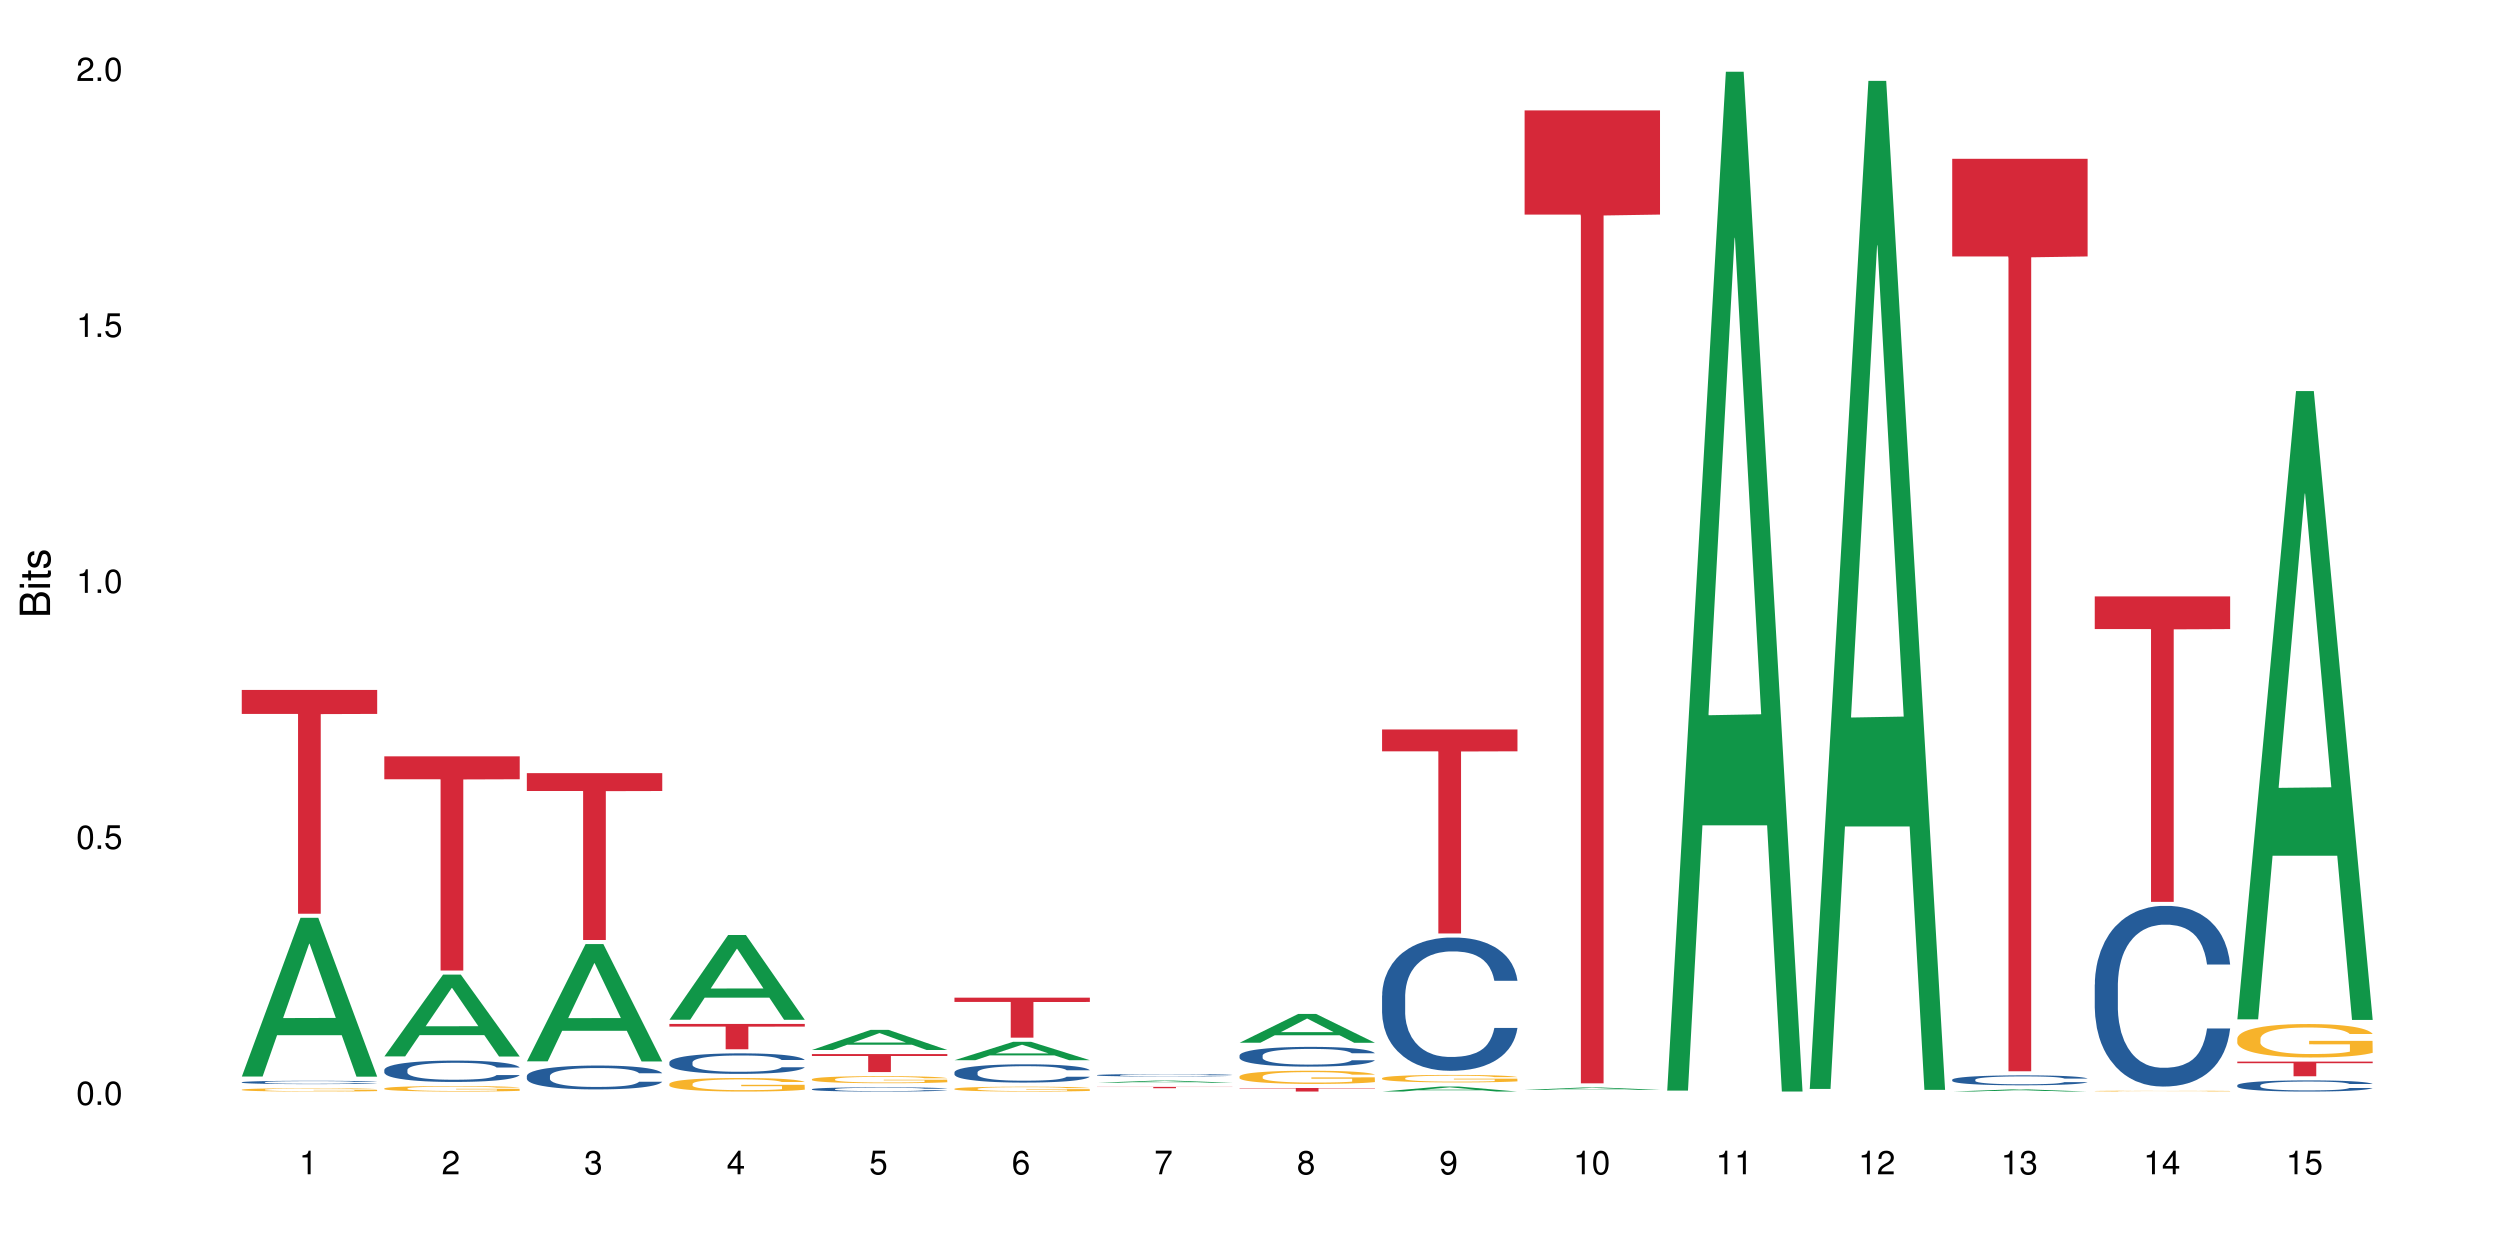 <?xml version="1.0" encoding="UTF-8"?>
<svg xmlns="http://www.w3.org/2000/svg" xmlns:xlink="http://www.w3.org/1999/xlink" width="720pt" height="360pt" viewBox="0 0 720 360" version="1.1">
<defs>
<g>
<symbol overflow="visible" id="glyph0-0">
<path style="stroke:none;" d=""/>
</symbol>
<symbol overflow="visible" id="glyph0-1">
<path style="stroke:none;" d="M 2.641 -6.797 C 2 -6.797 1.422 -6.531 1.078 -6.047 C 0.641 -5.453 0.406 -4.547 0.406 -3.297 C 0.406 -1 1.188 0.219 2.641 0.219 C 4.078 0.219 4.859 -1 4.859 -3.234 C 4.859 -4.562 4.656 -5.438 4.203 -6.047 C 3.844 -6.531 3.281 -6.797 2.641 -6.797 Z M 2.641 -6.047 C 3.547 -6.047 4 -5.125 4 -3.312 C 4 -1.375 3.562 -0.484 2.625 -0.484 C 1.734 -0.484 1.281 -1.422 1.281 -3.281 C 1.281 -5.141 1.734 -6.047 2.641 -6.047 Z M 2.641 -6.047 "/>
</symbol>
<symbol overflow="visible" id="glyph0-2">
<path style="stroke:none;" d="M 1.828 -1 L 0.828 -1 L 0.828 0 L 1.828 0 Z M 1.828 -1 "/>
</symbol>
<symbol overflow="visible" id="glyph0-3">
<path style="stroke:none;" d="M 4.562 -6.797 L 1.062 -6.797 L 0.547 -3.094 L 1.328 -3.094 C 1.719 -3.562 2.047 -3.734 2.578 -3.734 C 3.484 -3.734 4.062 -3.109 4.062 -2.094 C 4.062 -1.125 3.484 -0.531 2.578 -0.531 C 1.828 -0.531 1.375 -0.906 1.188 -1.672 L 0.328 -1.672 C 0.453 -1.109 0.547 -0.844 0.75 -0.594 C 1.125 -0.078 1.828 0.219 2.594 0.219 C 3.969 0.219 4.922 -0.781 4.922 -2.219 C 4.922 -3.562 4.031 -4.484 2.719 -4.484 C 2.25 -4.484 1.859 -4.359 1.469 -4.062 L 1.734 -5.969 L 4.562 -5.969 Z M 4.562 -6.797 "/>
</symbol>
<symbol overflow="visible" id="glyph0-4">
<path style="stroke:none;" d="M 2.484 -4.844 L 2.484 0 L 3.328 0 L 3.328 -6.797 L 2.766 -6.797 C 2.469 -5.75 2.281 -5.609 0.984 -5.453 L 0.984 -4.844 Z M 2.484 -4.844 "/>
</symbol>
<symbol overflow="visible" id="glyph0-5">
<path style="stroke:none;" d="M 4.859 -0.828 L 1.281 -0.828 C 1.359 -1.391 1.672 -1.75 2.5 -2.234 L 3.469 -2.75 C 4.406 -3.266 4.906 -3.969 4.906 -4.812 C 4.906 -5.375 4.672 -5.906 4.266 -6.266 C 3.859 -6.625 3.375 -6.797 2.719 -6.797 C 1.859 -6.797 1.219 -6.5 0.844 -5.922 C 0.609 -5.562 0.5 -5.125 0.484 -4.438 L 1.328 -4.438 C 1.359 -4.906 1.406 -5.188 1.531 -5.406 C 1.75 -5.812 2.188 -6.062 2.703 -6.062 C 3.469 -6.062 4.031 -5.516 4.031 -4.781 C 4.031 -4.25 3.719 -3.797 3.125 -3.438 L 2.234 -2.938 C 0.812 -2.141 0.406 -1.5 0.328 0 L 4.859 0 Z M 4.859 -0.828 "/>
</symbol>
<symbol overflow="visible" id="glyph0-6">
<path style="stroke:none;" d="M 2.125 -3.125 L 2.578 -3.125 C 3.516 -3.125 3.984 -2.703 3.984 -1.891 C 3.984 -1.031 3.469 -0.531 2.578 -0.531 C 1.656 -0.531 1.203 -0.984 1.156 -1.969 L 0.312 -1.969 C 0.344 -1.422 0.438 -1.078 0.609 -0.766 C 0.953 -0.109 1.625 0.219 2.547 0.219 C 3.953 0.219 4.859 -0.609 4.859 -1.906 C 4.859 -2.766 4.516 -3.25 3.703 -3.516 C 4.344 -3.766 4.656 -4.25 4.656 -4.938 C 4.656 -6.109 3.875 -6.797 2.578 -6.797 C 1.203 -6.797 0.484 -6.047 0.453 -4.609 L 1.297 -4.609 C 1.312 -5.016 1.344 -5.25 1.453 -5.453 C 1.641 -5.828 2.062 -6.062 2.594 -6.062 C 3.344 -6.062 3.797 -5.625 3.797 -4.906 C 3.797 -4.422 3.609 -4.141 3.25 -3.984 C 3.016 -3.891 2.719 -3.844 2.125 -3.844 Z M 2.125 -3.125 "/>
</symbol>
<symbol overflow="visible" id="glyph0-7">
<path style="stroke:none;" d="M 3.141 -1.625 L 3.141 0 L 3.984 0 L 3.984 -1.625 L 4.984 -1.625 L 4.984 -2.391 L 3.984 -2.391 L 3.984 -6.797 L 3.359 -6.797 L 0.266 -2.516 L 0.266 -1.625 Z M 3.141 -2.391 L 1 -2.391 L 3.141 -5.359 Z M 3.141 -2.391 "/>
</symbol>
<symbol overflow="visible" id="glyph0-8">
<path style="stroke:none;" d="M 4.781 -5.031 C 4.609 -6.141 3.891 -6.797 2.844 -6.797 C 2.094 -6.797 1.422 -6.438 1.031 -5.828 C 0.609 -5.172 0.406 -4.344 0.406 -3.094 C 0.406 -1.953 0.578 -1.234 0.984 -0.625 C 1.359 -0.078 1.953 0.219 2.703 0.219 C 3.984 0.219 4.922 -0.734 4.922 -2.078 C 4.922 -3.344 4.062 -4.234 2.844 -4.234 C 2.172 -4.234 1.641 -3.969 1.281 -3.469 C 1.281 -5.125 1.828 -6.047 2.797 -6.047 C 3.391 -6.047 3.797 -5.672 3.938 -5.031 Z M 2.734 -3.484 C 3.547 -3.484 4.062 -2.922 4.062 -2 C 4.062 -1.156 3.484 -0.531 2.703 -0.531 C 1.922 -0.531 1.328 -1.188 1.328 -2.047 C 1.328 -2.891 1.906 -3.484 2.734 -3.484 Z M 2.734 -3.484 "/>
</symbol>
<symbol overflow="visible" id="glyph0-9">
<path style="stroke:none;" d="M 4.984 -6.797 L 0.438 -6.797 L 0.438 -5.969 L 4.109 -5.969 C 2.5 -3.656 1.828 -2.234 1.328 0 L 2.219 0 C 2.594 -2.172 3.453 -4.047 4.984 -6.094 Z M 4.984 -6.797 "/>
</symbol>
<symbol overflow="visible" id="glyph0-10">
<path style="stroke:none;" d="M 3.75 -3.578 C 4.453 -4 4.688 -4.344 4.688 -4.984 C 4.688 -6.047 3.844 -6.797 2.641 -6.797 C 1.438 -6.797 0.594 -6.047 0.594 -4.984 C 0.594 -4.359 0.828 -4.016 1.516 -3.578 C 0.734 -3.203 0.359 -2.641 0.359 -1.891 C 0.359 -0.641 1.297 0.219 2.641 0.219 C 3.984 0.219 4.922 -0.641 4.922 -1.875 C 4.922 -2.641 4.531 -3.203 3.75 -3.578 Z M 2.641 -6.047 C 3.359 -6.047 3.812 -5.625 3.812 -4.969 C 3.812 -4.344 3.344 -3.922 2.641 -3.922 C 1.922 -3.922 1.453 -4.344 1.453 -4.984 C 1.453 -5.625 1.922 -6.047 2.641 -6.047 Z M 2.641 -3.203 C 3.484 -3.203 4.062 -2.672 4.062 -1.875 C 4.062 -1.062 3.484 -0.531 2.625 -0.531 C 1.797 -0.531 1.219 -1.078 1.219 -1.875 C 1.219 -2.672 1.797 -3.203 2.641 -3.203 Z M 2.641 -3.203 "/>
</symbol>
<symbol overflow="visible" id="glyph0-11">
<path style="stroke:none;" d="M 0.516 -1.547 C 0.672 -0.438 1.406 0.219 2.438 0.219 C 3.188 0.219 3.859 -0.141 4.266 -0.75 C 4.688 -1.406 4.891 -2.25 4.891 -3.484 C 4.891 -4.625 4.703 -5.359 4.312 -5.953 C 3.938 -6.5 3.344 -6.797 2.594 -6.797 C 1.297 -6.797 0.359 -5.844 0.359 -4.516 C 0.359 -3.25 1.234 -2.344 2.453 -2.344 C 3.094 -2.344 3.562 -2.578 4.016 -3.109 C 4 -1.453 3.469 -0.531 2.5 -0.531 C 1.906 -0.531 1.484 -0.906 1.359 -1.547 Z M 2.578 -6.062 C 3.375 -6.062 3.969 -5.406 3.969 -4.531 C 3.969 -3.688 3.375 -3.094 2.547 -3.094 C 1.734 -3.094 1.234 -3.672 1.234 -4.578 C 1.234 -5.438 1.797 -6.062 2.578 -6.062 Z M 2.578 -6.062 "/>
</symbol>
<symbol overflow="visible" id="glyph1-0">
<path style="stroke:none;" d=""/>
</symbol>
<symbol overflow="visible" id="glyph1-1">
<path style="stroke:none;" d="M 0 -0.953 L 0 -4.891 C 0 -5.719 -0.234 -6.344 -0.734 -6.797 C -1.188 -7.234 -1.812 -7.469 -2.5 -7.469 C -3.547 -7.469 -4.188 -7 -4.625 -5.875 C -4.984 -6.672 -5.641 -7.094 -6.531 -7.094 C -7.156 -7.094 -7.734 -6.859 -8.141 -6.391 C -8.562 -5.938 -8.75 -5.344 -8.75 -4.5 L -8.75 -0.953 Z M -4.984 -2.062 L -7.766 -2.062 L -7.766 -4.219 C -7.766 -4.844 -7.688 -5.203 -7.453 -5.5 C -7.219 -5.812 -6.859 -5.969 -6.375 -5.969 C -5.906 -5.969 -5.531 -5.812 -5.297 -5.5 C -5.062 -5.203 -4.984 -4.844 -4.984 -4.219 Z M -0.984 -2.062 L -4 -2.062 L -4 -4.781 C -4 -5.328 -3.859 -5.688 -3.578 -5.953 C -3.297 -6.219 -2.922 -6.359 -2.484 -6.359 C -2.062 -6.359 -1.688 -6.219 -1.406 -5.953 C -1.109 -5.688 -0.984 -5.328 -0.984 -4.781 Z M -0.984 -2.062 "/>
</symbol>
<symbol overflow="visible" id="glyph1-2">
<path style="stroke:none;" d="M -6.281 -1.797 L -6.281 -0.797 L 0 -0.797 L 0 -1.797 Z M -8.75 -1.797 L -8.75 -0.797 L -7.484 -0.797 L -7.484 -1.797 Z M -8.75 -1.797 "/>
</symbol>
<symbol overflow="visible" id="glyph1-3">
<path style="stroke:none;" d="M -6.281 -3.047 L -6.281 -2.016 L -8.016 -2.016 L -8.016 -1.016 L -6.281 -1.016 L -6.281 -0.172 L -5.469 -0.172 L -5.469 -1.016 L -0.719 -1.016 C -0.078 -1.016 0.281 -1.453 0.281 -2.234 C 0.281 -2.469 0.25 -2.719 0.188 -3.047 L -0.641 -3.047 C -0.609 -2.922 -0.594 -2.766 -0.594 -2.562 C -0.594 -2.141 -0.719 -2.016 -1.156 -2.016 L -5.469 -2.016 L -5.469 -3.047 Z M -6.281 -3.047 "/>
</symbol>
<symbol overflow="visible" id="glyph1-4">
<path style="stroke:none;" d="M -4.531 -5.25 C -5.766 -5.25 -6.469 -4.422 -6.469 -2.969 C -6.469 -1.516 -5.719 -0.562 -4.547 -0.562 C -3.562 -0.562 -3.094 -1.062 -2.734 -2.562 L -2.516 -3.484 C -2.344 -4.188 -2.094 -4.469 -1.625 -4.469 C -1.047 -4.469 -0.641 -3.875 -0.641 -3 C -0.641 -2.453 -0.797 -2 -1.062 -1.75 C -1.25 -1.594 -1.422 -1.531 -1.875 -1.469 L -1.875 -0.406 C -0.422 -0.453 0.281 -1.266 0.281 -2.922 C 0.281 -4.5 -0.5 -5.516 -1.719 -5.516 C -2.656 -5.516 -3.172 -4.984 -3.469 -3.734 L -3.703 -2.766 C -3.891 -1.953 -4.156 -1.609 -4.594 -1.609 C -5.172 -1.609 -5.547 -2.125 -5.547 -2.938 C -5.547 -3.75 -5.203 -4.172 -4.531 -4.203 Z M -4.531 -5.25 "/>
</symbol>
</g>
</defs>
<g id="surface123769">
<rect x="0" y="0" width="720" height="360" style="fill:rgb(100%,100%,100%);fill-opacity:1;stroke:none;"/>
<path style=" stroke:none;fill-rule:nonzero;fill:rgb(6.275%,58.824%,28.235%);fill-opacity:1;" d="M 69.629 310.043 L 69.672 310 L 86.547 264.332 L 91.672 264.332 L 108.629 310.086 L 102.668 310.086 L 98.418 298.145 L 79.797 298.145 L 75.629 310.043 L 69.629 310.043 L 81.586 293.203 L 96.711 293.16 L 89.172 271.809 L 89.086 271.766 L 89.004 271.895 L 81.547 293.16 L 81.586 293.203 Z M 69.629 310.043 "/>
<path style=" stroke:none;fill-rule:nonzero;fill:rgb(14.51%,36.078%,60%);fill-opacity:1;" d="M 69.629 311.684 L 69.676 311.684 L 69.676 311.664 L 69.82 311.629 L 70.152 311.586 L 70.484 311.559 L 71.34 311.508 L 72.531 311.457 L 73.766 311.418 L 74.672 311.395 L 75.48 311.375 L 77.332 311.344 L 78.523 311.328 L 79.809 311.312 L 81.375 311.297 L 82.52 311.289 L 85.086 311.273 L 86.988 311.27 L 88.461 311.266 L 91.648 311.266 L 93.551 311.27 L 94.93 311.273 L 96.453 311.281 L 97.738 311.289 L 99.973 311.309 L 101.969 311.332 L 102.871 311.348 L 104.301 311.375 L 105.395 311.402 L 106.156 311.422 L 107.012 311.457 L 107.77 311.496 L 108.344 311.539 L 108.629 311.578 L 101.969 311.578 L 101.637 311.543 L 101.258 311.516 L 100.543 311.48 L 99.828 311.453 L 98.832 311.43 L 97.926 311.41 L 96.691 311.395 L 95.598 311.383 L 94.453 311.375 L 93.359 311.371 L 91.27 311.367 L 87.938 311.367 L 86.086 311.375 L 85.086 311.383 L 83.66 311.395 L 82.66 311.406 L 81.473 311.422 L 80.664 311.438 L 79.664 311.461 L 78.949 311.48 L 78.141 311.508 L 77.668 311.531 L 77.238 311.555 L 76.859 311.586 L 76.574 311.617 L 76.383 311.648 L 76.289 311.68 L 76.289 311.816 L 76.383 311.848 L 76.621 311.887 L 77.238 311.938 L 78.141 311.984 L 79.188 312.023 L 80.188 312.051 L 80.758 312.062 L 81.52 312.074 L 82.707 312.094 L 84.422 312.109 L 85.418 312.117 L 86.941 312.125 L 88.512 312.129 L 90.602 312.129 L 92.457 312.125 L 93.695 312.121 L 94.977 312.113 L 96.738 312.098 L 97.832 312.086 L 98.781 312.066 L 99.496 312.051 L 99.973 312.035 L 100.684 312.008 L 101.258 311.98 L 101.684 311.949 L 101.969 311.918 L 108.629 311.918 L 108.344 311.953 L 107.914 311.988 L 107.484 312.016 L 106.82 312.043 L 106.059 312.07 L 104.965 312.102 L 104.062 312.121 L 102.871 312.145 L 101.777 312.16 L 100.59 312.176 L 98.832 312.195 L 97.688 312.203 L 96.453 312.211 L 94.977 312.219 L 93.125 312.223 L 91.125 312.227 L 89.27 312.23 L 87.273 312.227 L 85.801 312.223 L 83.848 312.215 L 81.426 312.199 L 79.664 312.184 L 78.285 312.168 L 77.098 312.148 L 75.766 312.125 L 74.051 312.086 L 73.008 312.055 L 72.293 312.031 L 71.484 311.996 L 70.914 311.965 L 70.246 311.918 L 69.773 311.855 L 69.629 311.805 Z M 69.629 311.684 "/>
<path style=" stroke:none;fill-rule:nonzero;fill:rgb(96.863%,70.196%,16.863%);fill-opacity:1;" d="M 69.629 313.82 L 69.676 313.82 L 69.676 313.801 L 69.867 313.762 L 70.344 313.707 L 70.961 313.664 L 71.625 313.629 L 72.055 313.609 L 72.77 313.582 L 73.387 313.562 L 74.957 313.523 L 76.953 313.488 L 78.047 313.473 L 79.285 313.457 L 81.043 313.441 L 81.852 313.434 L 84.324 313.418 L 87.133 313.41 L 90.223 313.406 L 91.648 313.41 L 93.598 313.414 L 96.262 313.422 L 97.785 313.43 L 98.973 313.441 L 100.211 313.449 L 101.73 313.469 L 103.16 313.488 L 104.301 313.512 L 105.441 313.539 L 106.391 313.566 L 107.199 313.598 L 107.914 313.633 L 108.344 313.664 L 108.629 313.695 L 102.016 313.695 L 101.637 313.664 L 101.207 313.641 L 100.496 313.609 L 99.781 313.59 L 99.066 313.574 L 97.738 313.551 L 96.594 313.535 L 95.168 313.523 L 93.789 313.516 L 92.219 313.512 L 91.27 313.508 L 88.746 313.508 L 86.465 313.516 L 85.133 313.523 L 84.184 313.531 L 82.852 313.543 L 82.043 313.555 L 81.566 313.559 L 80.141 313.586 L 79.188 313.613 L 78.664 313.629 L 78 313.656 L 77.523 313.68 L 77 313.715 L 76.715 313.742 L 76.336 313.801 L 76.289 313.957 L 76.43 313.992 L 76.715 314.027 L 77.098 314.059 L 77.668 314.094 L 78.238 314.117 L 79.234 314.152 L 80.094 314.176 L 80.758 314.191 L 82.043 314.215 L 82.566 314.223 L 83.801 314.238 L 85.086 314.25 L 86.656 314.262 L 87.844 314.266 L 89.746 314.27 L 92.172 314.27 L 95.027 314.266 L 96.832 314.258 L 98.07 314.25 L 98.879 314.246 L 99.875 314.234 L 100.59 314.227 L 101.258 314.219 L 102.062 314.203 L 102.062 313.992 L 90.316 313.992 L 90.316 313.891 L 108.578 313.891 L 108.629 314.234 L 107.629 314.258 L 106.391 314.281 L 105.203 314.301 L 103.965 314.312 L 102.207 314.332 L 100.781 314.34 L 98.594 314.355 L 96.594 314.363 L 94.504 314.367 L 92.648 314.371 L 90.461 314.371 L 88.512 314.367 L 86.418 314.363 L 84.754 314.355 L 83.23 314.348 L 81.711 314.336 L 79.809 314.316 L 78.57 314.305 L 77.285 314.285 L 76.004 314.262 L 74.859 314.238 L 74.102 314.219 L 73.34 314.199 L 72.531 314.172 L 71.77 314.145 L 71.199 314.117 L 70.676 314.086 L 70.297 314.055 L 69.914 314.016 L 69.723 313.984 L 69.629 313.957 Z M 69.629 313.82 "/>
<path style=" stroke:none;fill-rule:nonzero;fill:rgb(83.922%,15.686%,22.353%);fill-opacity:1;" d="M 69.629 198.707 L 108.629 198.707 L 108.629 205.605 L 92.375 205.664 L 92.375 263.152 L 85.836 263.152 L 85.836 205.727 L 85.742 205.605 L 69.629 205.605 Z M 69.629 198.707 "/>
<path style=" stroke:none;fill-rule:nonzero;fill:rgb(6.275%,58.824%,28.235%);fill-opacity:1;" d="M 110.68 304.25 L 110.723 304.227 L 127.598 280.691 L 132.719 280.691 L 149.68 304.273 L 143.719 304.273 L 139.469 298.117 L 120.848 298.117 L 116.68 304.25 L 110.68 304.25 L 122.637 295.57 L 137.762 295.547 L 130.223 284.547 L 130.137 284.523 L 130.055 284.59 L 122.598 295.547 L 122.637 295.57 Z M 110.68 304.25 "/>
<path style=" stroke:none;fill-rule:nonzero;fill:rgb(14.51%,36.078%,60%);fill-opacity:1;" d="M 110.68 308.129 L 110.727 308.121 L 110.727 307.988 L 110.871 307.773 L 111.203 307.504 L 111.535 307.316 L 112.391 306.984 L 113.582 306.664 L 114.816 306.418 L 115.723 306.273 L 116.531 306.16 L 118.383 305.953 L 119.574 305.844 L 120.859 305.75 L 122.426 305.652 L 123.57 305.598 L 126.137 305.508 L 128.039 305.469 L 129.512 305.453 L 132.699 305.453 L 134.602 305.473 L 135.98 305.5 L 137.504 305.547 L 138.789 305.598 L 141.023 305.723 L 143.02 305.879 L 143.922 305.969 L 145.352 306.145 L 146.445 306.312 L 147.207 306.457 L 148.062 306.664 L 148.82 306.918 L 149.395 307.207 L 149.68 307.445 L 143.02 307.445 L 142.688 307.223 L 142.305 307.047 L 141.594 306.816 L 140.879 306.656 L 139.883 306.492 L 138.977 306.383 L 137.742 306.277 L 136.648 306.211 L 135.504 306.16 L 134.41 306.125 L 132.32 306.094 L 129.895 306.094 L 128.988 306.102 L 127.137 306.148 L 126.137 306.188 L 124.711 306.266 L 123.711 306.34 L 122.523 306.453 L 121.715 306.547 L 120.715 306.695 L 120 306.824 L 119.191 307.008 L 118.719 307.148 L 118.289 307.305 L 117.91 307.492 L 117.625 307.688 L 117.434 307.898 L 117.34 308.098 L 117.34 308.969 L 117.434 309.172 L 117.672 309.41 L 118.289 309.754 L 119.191 310.051 L 120.238 310.285 L 121.238 310.453 L 121.809 310.535 L 122.57 310.625 L 123.758 310.734 L 125.473 310.848 L 126.469 310.895 L 127.992 310.938 L 129.562 310.961 L 131.652 310.961 L 133.508 310.938 L 134.746 310.91 L 136.027 310.863 L 137.789 310.77 L 138.883 310.68 L 139.832 310.574 L 140.547 310.465 L 141.023 310.375 L 141.734 310.203 L 142.305 310.012 L 142.734 309.812 L 143.02 309.621 L 149.68 309.621 L 149.395 309.848 L 148.965 310.066 L 148.535 310.23 L 147.871 310.426 L 147.109 310.602 L 146.016 310.797 L 145.113 310.926 L 143.922 311.066 L 142.828 311.176 L 141.641 311.27 L 139.883 311.383 L 138.738 311.438 L 137.504 311.488 L 136.027 311.535 L 134.176 311.574 L 132.176 311.598 L 130.32 311.602 L 128.324 311.59 L 126.852 311.566 L 124.898 311.516 L 122.473 311.418 L 120.715 311.309 L 119.336 311.203 L 118.148 311.09 L 116.816 310.938 L 115.102 310.691 L 114.059 310.5 L 113.344 310.344 L 112.535 310.125 L 111.965 309.926 L 111.297 309.613 L 110.824 309.211 L 110.68 308.902 Z M 110.68 308.129 "/>
<path style=" stroke:none;fill-rule:nonzero;fill:rgb(96.863%,70.196%,16.863%);fill-opacity:1;" d="M 110.68 313.461 L 110.727 313.461 L 110.727 313.43 L 110.918 313.367 L 111.395 313.277 L 112.012 313.203 L 112.676 313.145 L 113.105 313.113 L 113.82 313.07 L 114.438 313.039 L 116.008 312.973 L 118.004 312.91 L 119.098 312.887 L 120.336 312.859 L 122.094 312.832 L 122.902 312.824 L 125.375 312.801 L 128.18 312.785 L 131.273 312.781 L 132.699 312.781 L 134.648 312.789 L 137.312 312.805 L 138.836 312.82 L 140.023 312.832 L 141.262 312.852 L 142.781 312.883 L 144.207 312.918 L 145.352 312.949 L 146.492 312.996 L 147.441 313.039 L 148.25 313.094 L 148.965 313.152 L 149.395 313.203 L 149.68 313.254 L 143.066 313.254 L 142.688 313.203 L 142.258 313.164 L 141.547 313.117 L 140.832 313.082 L 140.117 313.055 L 138.789 313.016 L 137.645 312.992 L 136.219 312.973 L 134.84 312.961 L 133.27 312.949 L 129.797 312.949 L 127.516 312.957 L 126.184 312.969 L 125.234 312.98 L 123.902 313.004 L 123.094 313.02 L 122.617 313.031 L 121.191 313.078 L 120.238 313.117 L 119.715 313.145 L 119.051 313.188 L 118.574 313.227 L 118.051 313.285 L 117.766 313.328 L 117.387 313.43 L 117.34 313.691 L 117.48 313.746 L 117.766 313.805 L 118.148 313.855 L 118.719 313.91 L 119.289 313.953 L 120.285 314.012 L 121.145 314.047 L 121.809 314.074 L 123.094 314.113 L 123.617 314.125 L 124.852 314.152 L 126.137 314.172 L 127.707 314.188 L 128.895 314.199 L 130.797 314.207 L 133.223 314.207 L 136.078 314.195 L 137.883 314.184 L 139.121 314.172 L 139.93 314.164 L 140.926 314.148 L 141.641 314.133 L 142.305 314.117 L 143.113 314.094 L 143.113 313.746 L 131.367 313.742 L 131.367 313.582 L 149.629 313.578 L 149.68 314.148 L 148.68 314.188 L 147.441 314.223 L 146.254 314.254 L 145.016 314.277 L 143.258 314.305 L 141.832 314.324 L 139.645 314.344 L 137.645 314.355 L 135.555 314.363 L 133.699 314.371 L 131.512 314.371 L 129.562 314.367 L 127.469 314.359 L 125.805 314.348 L 124.281 314.332 L 122.762 314.312 L 120.859 314.285 L 119.621 314.258 L 118.336 314.227 L 117.055 314.191 L 115.91 314.152 L 115.152 314.121 L 114.391 314.086 L 113.582 314.043 L 112.82 313.996 L 112.25 313.949 L 111.727 313.898 L 111.348 313.852 L 110.965 313.785 L 110.773 313.734 L 110.68 313.688 Z M 110.68 313.461 "/>
<path style=" stroke:none;fill-rule:nonzero;fill:rgb(83.922%,15.686%,22.353%);fill-opacity:1;" d="M 110.68 217.82 L 149.68 217.82 L 149.68 224.422 L 133.426 224.48 L 133.426 279.512 L 126.887 279.512 L 126.887 224.539 L 126.793 224.422 L 110.68 224.422 Z M 110.68 217.82 "/>
<path style=" stroke:none;fill-rule:nonzero;fill:rgb(6.275%,58.824%,28.235%);fill-opacity:1;" d="M 151.73 305.668 L 151.773 305.637 L 168.648 271.895 L 173.77 271.895 L 190.73 305.703 L 184.77 305.703 L 180.52 296.875 L 161.898 296.875 L 157.73 305.668 L 151.73 305.668 L 163.688 293.227 L 178.812 293.195 L 171.27 277.418 L 171.188 277.387 L 171.105 277.48 L 163.648 293.195 L 163.688 293.227 Z M 151.73 305.668 "/>
<path style=" stroke:none;fill-rule:nonzero;fill:rgb(14.51%,36.078%,60%);fill-opacity:1;" d="M 151.73 309.871 L 151.777 309.863 L 151.777 309.715 L 151.922 309.473 L 152.254 309.172 L 152.586 308.965 L 153.441 308.594 L 154.633 308.238 L 155.867 307.961 L 156.773 307.797 L 157.582 307.672 L 159.434 307.441 L 160.625 307.32 L 161.91 307.215 L 163.477 307.105 L 164.617 307.043 L 167.188 306.945 L 169.09 306.898 L 170.562 306.879 L 173.75 306.879 L 175.652 306.906 L 177.031 306.938 L 178.555 306.988 L 179.84 307.043 L 182.074 307.184 L 184.07 307.359 L 184.973 307.457 L 186.402 307.652 L 187.496 307.84 L 188.254 308.004 L 189.113 308.238 L 189.871 308.52 L 190.445 308.84 L 190.73 309.109 L 184.07 309.109 L 183.738 308.859 L 183.355 308.664 L 182.645 308.406 L 181.93 308.227 L 180.934 308.043 L 180.027 307.922 L 178.793 307.805 L 177.699 307.73 L 176.555 307.672 L 175.461 307.633 L 173.371 307.598 L 170.945 307.598 L 170.039 307.609 L 168.188 307.66 L 167.188 307.703 L 165.762 307.793 L 164.762 307.875 L 163.574 308 L 162.766 308.105 L 161.766 308.27 L 161.051 308.414 L 160.242 308.621 L 159.77 308.777 L 159.34 308.953 L 158.961 309.16 L 158.676 309.379 L 158.484 309.613 L 158.391 309.84 L 158.391 310.812 L 158.484 311.039 L 158.723 311.301 L 159.34 311.684 L 160.242 312.02 L 161.289 312.281 L 162.289 312.469 L 162.859 312.559 L 163.621 312.66 L 164.809 312.785 L 166.52 312.91 L 167.52 312.961 L 169.043 313.012 L 170.613 313.035 L 172.703 313.035 L 174.559 313.012 L 175.797 312.98 L 177.078 312.93 L 178.84 312.82 L 179.934 312.723 L 180.883 312.602 L 181.598 312.484 L 182.074 312.383 L 182.785 312.188 L 183.355 311.973 L 183.785 311.754 L 184.07 311.539 L 190.73 311.539 L 190.445 311.793 L 190.016 312.035 L 189.586 312.219 L 188.922 312.438 L 188.16 312.633 L 187.066 312.852 L 186.164 312.996 L 184.973 313.156 L 183.879 313.273 L 182.691 313.383 L 180.934 313.508 L 179.789 313.57 L 178.555 313.625 L 177.078 313.676 L 175.227 313.719 L 173.227 313.746 L 171.371 313.75 L 169.375 313.738 L 167.902 313.715 L 165.949 313.656 L 163.523 313.543 L 161.766 313.426 L 160.387 313.305 L 159.199 313.18 L 157.867 313.012 L 156.152 312.734 L 155.105 312.52 L 154.395 312.344 L 153.586 312.102 L 153.016 311.879 L 152.348 311.527 L 151.875 311.082 L 151.73 310.738 Z M 151.73 309.871 "/>
<path style=" stroke:none;fill-rule:nonzero;fill:rgb(83.922%,15.686%,22.353%);fill-opacity:1;" d="M 151.73 222.664 L 190.73 222.664 L 190.73 227.809 L 174.477 227.852 L 174.477 270.715 L 167.938 270.715 L 167.938 227.898 L 167.84 227.809 L 151.73 227.809 Z M 151.73 222.664 "/>
<path style=" stroke:none;fill-rule:nonzero;fill:rgb(6.275%,58.824%,28.235%);fill-opacity:1;" d="M 192.781 293.684 L 192.824 293.66 L 209.695 269.285 L 214.82 269.285 L 231.781 293.707 L 225.82 293.707 L 221.57 287.332 L 202.949 287.332 L 198.781 293.684 L 192.781 293.684 L 204.738 284.695 L 219.863 284.672 L 212.32 273.273 L 212.238 273.254 L 212.156 273.32 L 204.699 284.672 L 204.738 284.695 Z M 192.781 293.684 "/>
<path style=" stroke:none;fill-rule:nonzero;fill:rgb(14.51%,36.078%,60%);fill-opacity:1;" d="M 192.781 305.941 L 192.828 305.934 L 192.828 305.805 L 192.973 305.602 L 193.305 305.34 L 193.637 305.16 L 194.492 304.844 L 195.684 304.535 L 196.918 304.297 L 197.824 304.156 L 198.633 304.047 L 200.484 303.848 L 201.676 303.746 L 202.957 303.652 L 204.527 303.562 L 205.668 303.508 L 208.238 303.422 L 210.141 303.383 L 211.613 303.367 L 214.801 303.367 L 216.703 303.391 L 218.082 303.414 L 219.605 303.457 L 220.887 303.508 L 223.125 303.625 L 225.121 303.777 L 226.023 303.863 L 227.453 304.031 L 228.547 304.195 L 229.305 304.336 L 230.164 304.535 L 230.922 304.777 L 231.496 305.055 L 231.781 305.285 L 225.121 305.285 L 224.789 305.07 L 224.406 304.902 L 223.695 304.68 L 222.98 304.523 L 221.984 304.367 L 221.078 304.266 L 219.844 304.16 L 218.75 304.098 L 217.605 304.047 L 216.512 304.016 L 214.422 303.984 L 211.996 303.984 L 211.09 303.996 L 209.238 304.039 L 208.238 304.074 L 206.812 304.152 L 205.812 304.223 L 204.625 304.328 L 203.816 304.422 L 202.816 304.562 L 202.102 304.688 L 201.293 304.863 L 200.82 305 L 200.391 305.152 L 200.012 305.328 L 199.727 305.52 L 199.535 305.719 L 199.441 305.914 L 199.441 306.75 L 199.535 306.945 L 199.773 307.172 L 200.391 307.504 L 201.293 307.789 L 202.34 308.016 L 203.34 308.18 L 203.91 308.254 L 204.672 308.34 L 205.859 308.449 L 207.57 308.559 L 208.57 308.602 L 210.094 308.645 L 211.664 308.664 L 213.754 308.664 L 215.609 308.645 L 216.848 308.617 L 218.129 308.574 L 219.891 308.48 L 220.984 308.395 L 221.934 308.293 L 222.648 308.188 L 223.125 308.102 L 223.836 307.934 L 224.406 307.75 L 224.836 307.562 L 225.121 307.379 L 231.781 307.379 L 231.496 307.594 L 231.066 307.805 L 230.637 307.961 L 229.973 308.152 L 229.211 308.32 L 228.117 308.508 L 227.215 308.633 L 226.023 308.77 L 224.93 308.871 L 223.742 308.961 L 221.984 309.07 L 220.84 309.125 L 219.605 309.172 L 218.129 309.215 L 216.277 309.254 L 214.277 309.277 L 212.422 309.281 L 210.426 309.27 L 208.953 309.25 L 207 309.199 L 204.574 309.102 L 202.816 309 L 201.438 308.898 L 200.25 308.789 L 198.918 308.645 L 197.203 308.406 L 196.156 308.223 L 195.445 308.07 L 194.637 307.859 L 194.066 307.672 L 193.398 307.367 L 192.926 306.984 L 192.781 306.688 Z M 192.781 305.941 "/>
<path style=" stroke:none;fill-rule:nonzero;fill:rgb(96.863%,70.196%,16.863%);fill-opacity:1;" d="M 192.781 312.137 L 192.828 312.133 L 192.828 312.062 L 193.02 311.898 L 193.496 311.68 L 194.113 311.496 L 194.777 311.355 L 195.207 311.277 L 195.922 311.172 L 196.539 311.094 L 198.109 310.934 L 200.105 310.781 L 201.199 310.719 L 202.438 310.656 L 204.195 310.59 L 205.004 310.566 L 207.477 310.508 L 210.281 310.473 L 213.375 310.461 L 214.801 310.465 L 216.75 310.48 L 219.414 310.52 L 220.938 310.555 L 222.125 310.59 L 223.363 310.637 L 224.883 310.707 L 226.309 310.793 L 227.453 310.879 L 228.594 310.984 L 229.543 311.102 L 230.352 311.227 L 231.066 311.375 L 231.496 311.5 L 231.781 311.625 L 225.168 311.625 L 224.789 311.5 L 224.359 311.402 L 223.648 311.285 L 222.934 311.199 L 222.219 311.133 L 220.887 311.039 L 219.746 310.98 L 218.32 310.934 L 216.941 310.898 L 215.371 310.879 L 214.422 310.871 L 211.898 310.871 L 209.617 310.898 L 208.285 310.926 L 207.336 310.953 L 206.004 311.008 L 205.195 311.051 L 204.719 311.078 L 203.293 311.188 L 202.34 311.289 L 201.816 311.355 L 201.152 311.465 L 200.676 311.562 L 200.152 311.703 L 199.867 311.812 L 199.488 312.055 L 199.441 312.695 L 199.582 312.832 L 199.867 312.977 L 200.25 313.105 L 200.82 313.242 L 201.391 313.348 L 202.387 313.484 L 203.246 313.578 L 203.91 313.641 L 205.195 313.734 L 205.719 313.766 L 206.953 313.832 L 208.238 313.883 L 209.809 313.926 L 210.996 313.945 L 212.898 313.965 L 215.324 313.965 L 218.18 313.941 L 219.984 313.914 L 221.223 313.887 L 222.031 313.859 L 223.027 313.82 L 223.742 313.785 L 224.406 313.746 L 225.215 313.684 L 225.215 312.832 L 213.469 312.828 L 213.469 312.43 L 231.73 312.426 L 231.781 313.82 L 230.781 313.918 L 229.543 314.012 L 228.355 314.082 L 227.117 314.141 L 225.359 314.211 L 223.934 314.254 L 221.746 314.305 L 219.746 314.336 L 217.656 314.355 L 215.801 314.367 L 213.613 314.371 L 211.664 314.363 L 209.57 314.344 L 207.906 314.312 L 206.383 314.277 L 204.859 314.23 L 202.957 314.156 L 201.723 314.098 L 200.438 314.02 L 199.152 313.93 L 198.012 313.836 L 197.25 313.762 L 196.492 313.676 L 195.684 313.566 L 194.922 313.445 L 194.352 313.336 L 193.828 313.211 L 193.445 313.094 L 193.066 312.934 L 192.875 312.805 L 192.781 312.691 Z M 192.781 312.137 "/>
<path style=" stroke:none;fill-rule:nonzero;fill:rgb(83.922%,15.686%,22.353%);fill-opacity:1;" d="M 192.781 294.887 L 231.781 294.887 L 231.781 295.668 L 215.527 295.672 L 215.527 302.188 L 208.988 302.188 L 208.988 295.68 L 208.891 295.668 L 192.781 295.668 Z M 192.781 294.887 "/>
<path style=" stroke:none;fill-rule:nonzero;fill:rgb(6.275%,58.824%,28.235%);fill-opacity:1;" d="M 233.832 302.395 L 233.875 302.387 L 250.746 296.598 L 255.871 296.598 L 272.832 302.398 L 266.871 302.398 L 262.621 300.883 L 244 300.883 L 239.832 302.395 L 233.832 302.395 L 245.789 300.258 L 260.914 300.254 L 253.371 297.547 L 253.289 297.539 L 253.207 297.555 L 245.75 300.254 L 245.789 300.258 Z M 233.832 302.395 "/>
<path style=" stroke:none;fill-rule:nonzero;fill:rgb(14.51%,36.078%,60%);fill-opacity:1;" d="M 233.832 313.68 L 233.879 313.68 L 233.879 313.652 L 234.023 313.609 L 234.355 313.559 L 234.688 313.52 L 235.543 313.453 L 236.734 313.391 L 237.969 313.34 L 238.875 313.312 L 239.684 313.289 L 241.535 313.25 L 242.727 313.227 L 244.008 313.207 L 245.578 313.191 L 246.719 313.18 L 249.289 313.16 L 251.191 313.152 L 252.664 313.148 L 255.852 313.148 L 257.754 313.152 L 259.133 313.16 L 260.656 313.168 L 261.938 313.18 L 264.176 313.203 L 266.172 313.234 L 267.074 313.254 L 268.504 313.285 L 269.598 313.32 L 270.355 313.348 L 271.215 313.391 L 271.973 313.441 L 272.543 313.496 L 272.832 313.547 L 266.172 313.547 L 265.84 313.5 L 265.457 313.465 L 264.746 313.422 L 264.031 313.387 L 263.031 313.355 L 262.129 313.336 L 260.895 313.312 L 259.801 313.301 L 258.656 313.289 L 257.562 313.285 L 255.473 313.277 L 252.141 313.277 L 250.289 313.289 L 249.289 313.297 L 247.863 313.312 L 246.863 313.324 L 245.676 313.348 L 244.867 313.367 L 243.867 313.395 L 243.152 313.422 L 242.344 313.457 L 241.871 313.488 L 241.441 313.52 L 241.062 313.555 L 240.777 313.594 L 240.586 313.637 L 240.492 313.676 L 240.492 313.848 L 240.586 313.887 L 240.824 313.934 L 241.441 314.004 L 242.344 314.062 L 243.391 314.109 L 244.391 314.145 L 244.961 314.16 L 245.723 314.176 L 246.91 314.199 L 248.621 314.223 L 249.621 314.23 L 251.145 314.238 L 252.711 314.242 L 254.805 314.242 L 256.66 314.238 L 257.898 314.234 L 259.18 314.223 L 260.941 314.207 L 262.035 314.188 L 262.984 314.168 L 264.176 314.129 L 264.887 314.094 L 265.457 314.055 L 265.887 314.016 L 266.172 313.977 L 272.832 313.977 L 272.543 314.023 L 272.117 314.066 L 271.688 314.098 L 271.023 314.137 L 270.262 314.172 L 269.168 314.211 L 268.266 314.238 L 267.074 314.266 L 265.98 314.285 L 264.793 314.305 L 263.031 314.328 L 261.891 314.34 L 260.656 314.348 L 259.18 314.355 L 257.324 314.363 L 255.328 314.371 L 253.473 314.371 L 251.477 314.367 L 250.004 314.363 L 248.051 314.355 L 245.625 314.332 L 243.867 314.312 L 242.488 314.293 L 241.297 314.27 L 239.969 314.238 L 238.254 314.191 L 237.207 314.152 L 236.496 314.121 L 235.688 314.078 L 235.117 314.039 L 234.449 313.977 L 233.977 313.895 L 233.832 313.836 Z M 233.832 313.68 "/>
<path style=" stroke:none;fill-rule:nonzero;fill:rgb(96.863%,70.196%,16.863%);fill-opacity:1;" d="M 233.832 310.801 L 233.879 310.801 L 233.879 310.762 L 234.07 310.68 L 234.547 310.562 L 235.164 310.469 L 235.828 310.395 L 236.258 310.355 L 236.973 310.297 L 237.59 310.258 L 239.16 310.172 L 241.156 310.094 L 242.25 310.062 L 243.488 310.031 L 245.246 309.996 L 246.055 309.98 L 248.527 309.953 L 251.332 309.934 L 254.426 309.926 L 255.852 309.93 L 257.801 309.938 L 260.465 309.957 L 261.988 309.977 L 263.176 309.996 L 264.414 310.02 L 265.934 310.055 L 267.359 310.102 L 268.504 310.145 L 269.645 310.203 L 270.594 310.262 L 271.402 310.328 L 272.117 310.406 L 272.543 310.469 L 272.832 310.535 L 266.219 310.535 L 265.84 310.469 L 265.41 310.418 L 264.699 310.359 L 263.984 310.312 L 263.27 310.277 L 261.938 310.23 L 260.797 310.199 L 259.371 310.172 L 257.992 310.156 L 256.422 310.145 L 255.473 310.141 L 252.949 310.141 L 250.668 310.156 L 249.336 310.172 L 248.387 310.184 L 247.055 310.211 L 246.246 310.234 L 245.77 310.25 L 244.344 310.309 L 243.391 310.359 L 242.867 310.395 L 242.203 310.453 L 241.727 310.504 L 241.203 310.578 L 240.918 310.633 L 240.539 310.758 L 240.492 311.094 L 240.633 311.164 L 240.918 311.242 L 241.297 311.309 L 241.871 311.379 L 242.441 311.434 L 243.438 311.508 L 244.297 311.555 L 244.961 311.586 L 246.246 311.637 L 246.77 311.656 L 248.004 311.688 L 249.289 311.715 L 250.859 311.738 L 252.047 311.746 L 253.949 311.758 L 256.375 311.758 L 259.227 311.746 L 261.035 311.73 L 262.273 311.715 L 263.082 311.703 L 264.078 311.684 L 264.793 311.664 L 265.457 311.645 L 266.266 311.613 L 266.266 311.164 L 254.52 311.164 L 254.52 310.957 L 272.781 310.953 L 272.832 311.684 L 271.832 311.734 L 270.594 311.781 L 269.406 311.82 L 268.168 311.852 L 266.41 311.887 L 264.984 311.91 L 262.797 311.934 L 260.797 311.953 L 258.707 311.961 L 256.852 311.969 L 254.664 311.969 L 252.711 311.965 L 250.621 311.953 L 248.957 311.941 L 247.434 311.922 L 245.91 311.898 L 244.008 311.859 L 242.773 311.828 L 241.488 311.789 L 240.203 311.742 L 239.062 311.691 L 238.301 311.652 L 237.543 311.605 L 236.734 311.551 L 235.973 311.488 L 235.402 311.43 L 234.879 311.363 L 234.496 311.301 L 234.117 311.219 L 233.926 311.152 L 233.832 311.094 Z M 233.832 310.801 "/>
<path style=" stroke:none;fill-rule:nonzero;fill:rgb(83.922%,15.686%,22.353%);fill-opacity:1;" d="M 233.832 303.578 L 272.832 303.578 L 272.832 304.133 L 256.578 304.137 L 256.578 308.746 L 250.039 308.746 L 250.039 304.141 L 249.941 304.133 L 233.832 304.133 Z M 233.832 303.578 "/>
<path style=" stroke:none;fill-rule:nonzero;fill:rgb(6.275%,58.824%,28.235%);fill-opacity:1;" d="M 274.883 305.336 L 274.926 305.332 L 291.797 300.031 L 296.922 300.031 L 313.883 305.34 L 307.922 305.34 L 303.672 303.953 L 285.051 303.953 L 280.883 305.336 L 274.883 305.336 L 286.84 303.383 L 301.965 303.375 L 294.422 300.898 L 294.34 300.895 L 294.258 300.906 L 286.801 303.375 L 286.84 303.383 Z M 274.883 305.336 "/>
<path style=" stroke:none;fill-rule:nonzero;fill:rgb(14.51%,36.078%,60%);fill-opacity:1;" d="M 274.883 308.809 L 274.93 308.805 L 274.93 308.691 L 275.074 308.508 L 275.406 308.277 L 275.738 308.117 L 276.594 307.832 L 277.785 307.559 L 279.02 307.348 L 279.926 307.223 L 280.734 307.125 L 282.586 306.949 L 283.777 306.855 L 285.059 306.773 L 286.629 306.695 L 287.77 306.645 L 290.34 306.57 L 292.242 306.535 L 293.715 306.52 L 296.902 306.52 L 298.805 306.539 L 300.184 306.562 L 301.707 306.602 L 302.988 306.645 L 305.227 306.75 L 307.223 306.887 L 308.125 306.965 L 309.555 307.113 L 310.648 307.258 L 311.406 307.383 L 312.266 307.559 L 313.023 307.777 L 313.594 308.02 L 313.883 308.227 L 307.223 308.227 L 306.891 308.035 L 306.508 307.887 L 305.797 307.691 L 305.082 307.551 L 304.082 307.41 L 303.18 307.32 L 301.945 307.227 L 300.852 307.168 L 299.707 307.125 L 298.613 307.098 L 296.523 307.07 L 294.098 307.07 L 293.191 307.078 L 291.34 307.117 L 290.34 307.152 L 288.914 307.219 L 287.914 307.281 L 286.727 307.375 L 285.918 307.457 L 284.918 307.582 L 284.203 307.695 L 283.395 307.852 L 282.922 307.973 L 282.492 308.109 L 282.113 308.266 L 281.828 308.434 L 281.637 308.613 L 281.539 308.785 L 281.539 309.531 L 281.637 309.707 L 281.875 309.906 L 282.492 310.199 L 283.395 310.457 L 284.441 310.656 L 285.441 310.801 L 286.012 310.871 L 286.773 310.945 L 287.961 311.043 L 289.672 311.141 L 290.672 311.18 L 292.195 311.215 L 293.762 311.234 L 295.855 311.234 L 297.711 311.215 L 298.949 311.191 L 300.23 311.152 L 301.992 311.07 L 303.086 310.996 L 304.035 310.902 L 304.75 310.812 L 305.227 310.734 L 305.938 310.586 L 306.508 310.422 L 306.938 310.254 L 307.223 310.09 L 313.883 310.09 L 313.594 310.281 L 313.168 310.469 L 312.738 310.609 L 312.074 310.777 L 311.312 310.926 L 310.219 311.098 L 309.316 311.207 L 308.125 311.328 L 307.031 311.418 L 305.844 311.5 L 304.082 311.598 L 302.941 311.645 L 301.707 311.688 L 300.23 311.727 L 298.375 311.762 L 296.379 311.777 L 294.523 311.785 L 292.527 311.773 L 291.051 311.754 L 289.102 311.711 L 286.676 311.625 L 284.918 311.535 L 283.539 311.441 L 282.348 311.348 L 281.02 311.215 L 279.305 311.004 L 278.258 310.84 L 277.547 310.707 L 276.738 310.52 L 276.168 310.352 L 275.5 310.082 L 275.027 309.738 L 274.883 309.473 Z M 274.883 308.809 "/>
<path style=" stroke:none;fill-rule:nonzero;fill:rgb(96.863%,70.196%,16.863%);fill-opacity:1;" d="M 274.883 313.566 L 274.93 313.566 L 274.93 313.539 L 275.121 313.48 L 275.598 313.402 L 276.215 313.336 L 276.879 313.285 L 277.309 313.258 L 278.023 313.219 L 278.641 313.191 L 280.211 313.133 L 282.207 313.078 L 283.301 313.055 L 284.539 313.035 L 286.297 313.012 L 287.105 313 L 289.578 312.98 L 292.383 312.969 L 295.477 312.965 L 296.902 312.965 L 298.852 312.969 L 301.516 312.984 L 303.039 312.996 L 304.227 313.012 L 305.465 313.027 L 306.984 313.051 L 308.41 313.082 L 309.555 313.113 L 310.695 313.152 L 311.645 313.195 L 312.453 313.238 L 313.168 313.293 L 313.594 313.336 L 313.883 313.383 L 307.27 313.383 L 306.891 313.336 L 306.461 313.305 L 305.75 313.262 L 305.035 313.23 L 304.32 313.207 L 302.988 313.172 L 301.848 313.152 L 300.422 313.133 L 299.043 313.121 L 297.473 313.113 L 296.523 313.109 L 294 313.109 L 291.719 313.121 L 290.387 313.129 L 289.438 313.141 L 288.105 313.16 L 287.297 313.176 L 286.82 313.188 L 285.395 313.227 L 284.441 313.262 L 283.918 313.285 L 283.254 313.324 L 282.777 313.359 L 282.254 313.41 L 281.969 313.449 L 281.59 313.535 L 281.539 313.77 L 281.684 313.816 L 281.969 313.871 L 282.348 313.914 L 282.922 313.965 L 283.492 314 L 284.488 314.051 L 285.344 314.086 L 286.012 314.105 L 287.297 314.141 L 287.82 314.152 L 289.055 314.176 L 290.34 314.195 L 291.91 314.211 L 293.098 314.219 L 295 314.223 L 297.426 314.223 L 300.277 314.215 L 302.086 314.207 L 303.324 314.195 L 304.133 314.188 L 305.129 314.172 L 305.844 314.16 L 306.508 314.145 L 307.316 314.125 L 307.316 313.816 L 295.57 313.816 L 295.57 313.672 L 313.832 313.672 L 313.883 314.172 L 312.883 314.207 L 311.645 314.242 L 310.457 314.266 L 309.219 314.289 L 307.461 314.312 L 306.035 314.328 L 303.848 314.348 L 301.848 314.359 L 299.758 314.367 L 297.902 314.371 L 295.715 314.371 L 293.762 314.367 L 291.672 314.359 L 290.008 314.352 L 286.961 314.32 L 285.059 314.293 L 283.824 314.273 L 282.539 314.246 L 281.254 314.211 L 280.113 314.18 L 279.352 314.152 L 278.594 314.121 L 277.785 314.082 L 277.023 314.039 L 276.453 313.996 L 275.93 313.953 L 275.547 313.91 L 275.168 313.852 L 274.977 313.805 L 274.883 313.766 Z M 274.883 313.566 "/>
<path style=" stroke:none;fill-rule:nonzero;fill:rgb(83.922%,15.686%,22.353%);fill-opacity:1;" d="M 274.883 287.332 L 313.883 287.332 L 313.883 288.566 L 297.629 288.574 L 297.629 298.852 L 291.09 298.852 L 291.09 288.586 L 290.992 288.566 L 274.883 288.566 Z M 274.883 287.332 "/>
<path style=" stroke:none;fill-rule:nonzero;fill:rgb(6.275%,58.824%,28.235%);fill-opacity:1;" d="M 315.934 311.836 L 315.977 311.836 L 332.848 311.211 L 337.973 311.211 L 354.93 311.84 L 348.973 311.84 L 344.723 311.676 L 326.102 311.676 L 321.934 311.836 L 315.934 311.836 L 327.891 311.605 L 343.016 311.605 L 335.473 311.312 L 335.391 311.312 L 335.309 311.316 L 327.848 311.605 L 327.891 311.605 Z M 315.934 311.836 "/>
<path style=" stroke:none;fill-rule:nonzero;fill:rgb(14.51%,36.078%,60%);fill-opacity:1;" d="M 315.934 309.633 L 315.98 309.633 L 315.98 309.617 L 316.125 309.59 L 316.457 309.559 L 316.789 309.539 L 317.645 309.5 L 318.836 309.465 L 320.07 309.434 L 320.977 309.418 L 321.781 309.406 L 323.637 309.379 L 324.828 309.367 L 326.109 309.355 L 327.68 309.348 L 328.82 309.34 L 331.391 309.328 L 333.293 309.324 L 339.855 309.324 L 341.234 309.328 L 342.758 309.336 L 344.039 309.34 L 346.277 309.355 L 348.273 309.371 L 349.176 309.383 L 350.605 309.402 L 351.699 309.422 L 352.457 309.438 L 353.316 309.465 L 354.074 309.492 L 354.645 309.523 L 354.93 309.555 L 348.273 309.555 L 347.941 309.527 L 347.559 309.508 L 346.848 309.48 L 346.133 309.461 L 345.133 309.441 L 344.23 309.43 L 342.996 309.418 L 341.902 309.41 L 340.758 309.406 L 339.664 309.402 L 337.574 309.398 L 334.242 309.398 L 332.391 309.402 L 331.391 309.406 L 329.965 309.418 L 328.965 309.426 L 327.777 309.438 L 326.969 309.449 L 325.969 309.465 L 325.254 309.48 L 324.445 309.504 L 323.973 309.52 L 323.543 309.535 L 323.164 309.559 L 322.879 309.582 L 322.688 309.605 L 322.59 309.629 L 322.59 309.73 L 322.688 309.754 L 322.926 309.781 L 323.543 309.82 L 324.445 309.852 L 325.492 309.879 L 326.492 309.898 L 327.062 309.91 L 327.824 309.918 L 329.012 309.934 L 330.723 309.945 L 331.723 309.949 L 333.246 309.957 L 338.762 309.957 L 340 309.953 L 341.281 309.949 L 343.043 309.938 L 344.137 309.926 L 345.086 309.914 L 345.801 309.902 L 346.277 309.891 L 346.988 309.871 L 347.559 309.848 L 347.988 309.828 L 348.273 309.805 L 354.93 309.805 L 354.645 309.832 L 354.219 309.855 L 353.789 309.875 L 353.125 309.898 L 352.363 309.918 L 351.27 309.941 L 350.367 309.953 L 349.176 309.973 L 348.082 309.984 L 346.895 309.996 L 345.133 310.008 L 343.992 310.012 L 342.758 310.02 L 341.281 310.023 L 339.426 310.027 L 337.43 310.031 L 333.578 310.031 L 332.102 310.027 L 330.152 310.023 L 327.727 310.012 L 325.969 310 L 324.59 309.988 L 323.398 309.973 L 322.07 309.957 L 320.355 309.926 L 319.309 309.906 L 318.598 309.887 L 317.789 309.863 L 317.219 309.84 L 316.551 309.805 L 316.074 309.758 L 315.934 309.723 Z M 315.934 309.633 "/>
<path style=" stroke:none;fill-rule:nonzero;fill:rgb(83.922%,15.686%,22.353%);fill-opacity:1;" d="M 315.934 313.02 L 354.93 313.02 L 354.93 313.059 L 338.68 313.059 L 338.68 313.406 L 332.141 313.406 L 332.141 313.059 L 315.934 313.059 Z M 315.934 313.02 "/>
<path style=" stroke:none;fill-rule:nonzero;fill:rgb(6.275%,58.824%,28.235%);fill-opacity:1;" d="M 356.984 300.316 L 357.027 300.309 L 373.898 292.004 L 379.023 292.004 L 395.98 300.324 L 390.023 300.324 L 385.773 298.152 L 367.148 298.152 L 362.984 300.316 L 356.984 300.316 L 368.941 297.254 L 384.066 297.246 L 376.523 293.363 L 376.441 293.355 L 376.359 293.379 L 368.898 297.246 L 368.941 297.254 Z M 356.984 300.316 "/>
<path style=" stroke:none;fill-rule:nonzero;fill:rgb(14.51%,36.078%,60%);fill-opacity:1;" d="M 356.984 303.977 L 357.031 303.973 L 357.031 303.848 L 357.176 303.648 L 357.508 303.398 L 357.84 303.227 L 358.695 302.922 L 359.887 302.625 L 361.121 302.395 L 362.023 302.262 L 362.832 302.156 L 364.688 301.965 L 365.879 301.867 L 367.16 301.777 L 368.73 301.688 L 369.871 301.637 L 372.441 301.555 L 374.344 301.52 L 375.816 301.504 L 379.004 301.504 L 380.906 301.523 L 382.285 301.551 L 383.809 301.59 L 385.09 301.637 L 387.328 301.75 L 389.324 301.898 L 390.227 301.98 L 391.656 302.141 L 392.75 302.297 L 393.508 302.434 L 394.367 302.625 L 395.125 302.859 L 395.695 303.125 L 395.98 303.348 L 389.324 303.348 L 388.992 303.141 L 388.609 302.98 L 387.898 302.766 L 387.184 302.613 L 386.184 302.465 L 385.281 302.363 L 384.047 302.266 L 382.953 302.203 L 381.809 302.156 L 380.715 302.125 L 378.625 302.094 L 376.199 302.094 L 375.293 302.105 L 373.438 302.148 L 372.441 302.184 L 371.016 302.258 L 370.016 302.324 L 368.828 302.426 L 368.02 302.516 L 367.02 302.652 L 366.305 302.77 L 365.496 302.941 L 365.023 303.07 L 364.594 303.219 L 364.215 303.391 L 363.926 303.57 L 363.738 303.762 L 363.641 303.949 L 363.641 304.758 L 363.738 304.945 L 363.977 305.16 L 364.594 305.48 L 365.496 305.754 L 366.543 305.973 L 367.543 306.129 L 368.113 306.203 L 368.875 306.285 L 370.062 306.391 L 371.773 306.492 L 372.773 306.535 L 374.297 306.574 L 375.863 306.598 L 377.957 306.598 L 379.812 306.574 L 381.047 306.551 L 382.332 306.508 L 384.094 306.422 L 385.188 306.336 L 386.137 306.238 L 386.852 306.141 L 387.328 306.055 L 388.039 305.895 L 388.609 305.719 L 389.039 305.535 L 389.324 305.359 L 395.98 305.359 L 395.695 305.566 L 395.27 305.77 L 394.84 305.922 L 394.176 306.102 L 393.414 306.266 L 392.32 306.445 L 391.418 306.566 L 390.227 306.695 L 389.133 306.793 L 387.945 306.883 L 386.184 306.988 L 385.043 307.039 L 383.809 307.086 L 382.332 307.129 L 380.477 307.164 L 378.48 307.184 L 376.625 307.191 L 374.629 307.18 L 373.152 307.16 L 371.203 307.113 L 368.777 307.02 L 367.02 306.918 L 365.641 306.82 L 364.449 306.715 L 363.121 306.574 L 361.406 306.348 L 360.359 306.172 L 359.648 306.023 L 358.84 305.824 L 358.27 305.641 L 357.602 305.348 L 357.125 304.98 L 356.984 304.695 Z M 356.984 303.977 "/>
<path style=" stroke:none;fill-rule:nonzero;fill:rgb(96.863%,70.196%,16.863%);fill-opacity:1;" d="M 356.984 310 L 357.031 309.996 L 357.031 309.926 L 357.223 309.77 L 357.699 309.555 L 358.316 309.375 L 358.98 309.238 L 359.41 309.164 L 360.121 309.059 L 360.742 308.984 L 362.312 308.828 L 364.309 308.684 L 365.402 308.621 L 366.637 308.559 L 368.398 308.496 L 369.207 308.469 L 371.68 308.414 L 374.484 308.379 L 377.578 308.371 L 379.004 308.371 L 380.953 308.387 L 383.617 308.426 L 385.141 308.461 L 386.328 308.496 L 387.562 308.539 L 389.086 308.609 L 390.512 308.691 L 391.656 308.777 L 392.797 308.879 L 393.746 308.992 L 394.555 309.113 L 395.27 309.258 L 395.695 309.379 L 395.98 309.5 L 389.371 309.5 L 388.992 309.379 L 388.562 309.285 L 387.852 309.172 L 387.137 309.09 L 386.422 309.023 L 385.09 308.934 L 383.949 308.875 L 382.523 308.828 L 381.145 308.797 L 379.574 308.777 L 378.625 308.77 L 376.102 308.77 L 373.82 308.793 L 372.488 308.82 L 371.535 308.848 L 370.207 308.902 L 369.398 308.941 L 368.922 308.969 L 367.496 309.078 L 366.543 309.176 L 366.02 309.242 L 365.355 309.344 L 364.879 309.438 L 364.355 309.578 L 364.07 309.684 L 363.691 309.918 L 363.641 310.543 L 363.785 310.676 L 364.07 310.816 L 364.449 310.945 L 365.023 311.074 L 365.594 311.176 L 366.59 311.312 L 367.445 311.402 L 368.113 311.461 L 369.398 311.555 L 369.922 311.586 L 371.156 311.648 L 372.441 311.695 L 374.012 311.738 L 375.199 311.762 L 377.102 311.777 L 379.527 311.777 L 382.379 311.758 L 384.188 311.727 L 385.426 311.699 L 386.234 311.676 L 387.23 311.637 L 387.945 311.602 L 388.609 311.566 L 389.418 311.508 L 389.418 310.676 L 377.672 310.672 L 377.672 310.285 L 395.934 310.281 L 395.98 311.637 L 394.984 311.73 L 393.746 311.824 L 392.559 311.891 L 391.32 311.949 L 389.562 312.016 L 388.137 312.059 L 385.949 312.105 L 383.949 312.137 L 381.855 312.16 L 380.004 312.168 L 377.816 312.172 L 375.863 312.168 L 373.773 312.145 L 372.109 312.117 L 370.586 312.082 L 369.062 312.039 L 367.16 311.965 L 365.926 311.906 L 364.641 311.832 L 363.355 311.746 L 362.215 311.652 L 361.453 311.578 L 360.695 311.496 L 359.887 311.391 L 359.125 311.273 L 358.555 311.164 L 358.031 311.043 L 357.648 310.93 L 357.27 310.773 L 357.078 310.648 L 356.984 310.539 Z M 356.984 310 "/>
<path style=" stroke:none;fill-rule:nonzero;fill:rgb(83.922%,15.686%,22.353%);fill-opacity:1;" d="M 356.984 313.352 L 395.98 313.352 L 395.98 313.461 L 379.73 313.461 L 379.73 314.371 L 373.191 314.371 L 373.191 313.465 L 373.094 313.461 L 356.984 313.461 Z M 356.984 313.352 "/>
<path style=" stroke:none;fill-rule:nonzero;fill:rgb(6.275%,58.824%,28.235%);fill-opacity:1;" d="M 398.035 314.371 L 398.078 314.367 L 414.949 312.914 L 420.074 312.914 L 437.031 314.371 L 431.074 314.371 L 426.824 313.992 L 408.199 313.992 L 404.035 314.371 L 398.035 314.371 L 409.992 313.832 L 425.117 313.832 L 417.574 313.152 L 417.492 313.148 L 417.41 313.156 L 409.949 313.832 L 409.992 313.832 Z M 398.035 314.371 "/>
<path style=" stroke:none;fill-rule:nonzero;fill:rgb(14.51%,36.078%,60%);fill-opacity:1;" d="M 398.035 286.719 L 398.082 286.684 L 398.082 285.844 L 398.227 284.512 L 398.559 282.828 L 398.891 281.668 L 399.746 279.602 L 400.938 277.602 L 402.172 276.059 L 403.074 275.145 L 403.883 274.445 L 405.738 273.145 L 406.93 272.48 L 408.211 271.883 L 409.781 271.289 L 410.922 270.938 L 413.492 270.375 L 415.395 270.129 L 416.867 270.023 L 420.055 270.023 L 421.957 270.164 L 423.336 270.34 L 424.859 270.621 L 426.141 270.938 L 428.379 271.707 L 430.375 272.691 L 431.277 273.25 L 432.707 274.34 L 433.801 275.391 L 434.559 276.305 L 435.414 277.602 L 436.176 279.18 L 436.746 280.969 L 437.031 282.477 L 430.375 282.477 L 430.043 281.074 L 429.66 279.984 L 428.949 278.547 L 428.234 277.531 L 427.234 276.512 L 426.332 275.848 L 425.098 275.18 L 424 274.758 L 422.859 274.445 L 421.766 274.234 L 419.676 274.023 L 417.25 274.023 L 416.344 274.094 L 414.488 274.375 L 413.492 274.621 L 412.066 275.109 L 411.066 275.566 L 409.875 276.27 L 409.07 276.863 L 408.07 277.777 L 407.355 278.582 L 406.547 279.738 L 406.07 280.617 L 405.645 281.598 L 405.266 282.758 L 404.977 283.984 L 404.789 285.281 L 404.691 286.543 L 404.691 291.98 L 404.789 293.242 L 405.027 294.715 L 405.645 296.855 L 406.547 298.715 L 407.594 300.188 L 408.594 301.238 L 409.164 301.73 L 409.926 302.293 L 411.113 302.992 L 412.824 303.695 L 413.824 303.977 L 415.348 304.254 L 416.914 304.395 L 419.008 304.395 L 420.863 304.254 L 422.098 304.082 L 423.383 303.801 L 425.145 303.203 L 426.238 302.641 L 427.188 301.977 L 427.902 301.309 L 428.379 300.75 L 429.09 299.66 L 429.66 298.469 L 430.09 297.242 L 430.375 296.047 L 437.031 296.047 L 436.746 297.453 L 436.32 298.82 L 435.891 299.836 L 435.227 301.062 L 434.465 302.152 L 433.371 303.379 L 432.469 304.188 L 431.277 305.062 L 430.184 305.73 L 428.996 306.324 L 427.234 307.027 L 426.094 307.379 L 424.859 307.691 L 423.383 307.973 L 421.527 308.219 L 419.531 308.359 L 417.676 308.395 L 415.68 308.324 L 414.203 308.184 L 412.254 307.867 L 409.828 307.238 L 408.07 306.57 L 406.691 305.902 L 405.5 305.203 L 404.168 304.254 L 402.457 302.711 L 401.41 301.52 L 400.699 300.539 L 399.891 299.172 L 399.32 297.941 L 398.652 295.98 L 398.176 293.488 L 398.035 291.559 Z M 398.035 286.719 "/>
<path style=" stroke:none;fill-rule:nonzero;fill:rgb(96.863%,70.196%,16.863%);fill-opacity:1;" d="M 398.035 310.5 L 398.082 310.496 L 398.082 310.457 L 398.273 310.367 L 398.75 310.246 L 399.367 310.145 L 400.031 310.066 L 400.461 310.027 L 401.172 309.965 L 401.793 309.922 L 403.363 309.836 L 405.359 309.75 L 406.453 309.715 L 407.688 309.684 L 409.449 309.645 L 410.258 309.633 L 412.73 309.598 L 415.535 309.578 L 418.629 309.574 L 420.055 309.574 L 422.004 309.582 L 424.668 309.605 L 426.191 309.625 L 427.379 309.645 L 428.613 309.672 L 430.137 309.711 L 431.562 309.758 L 432.707 309.805 L 433.848 309.863 L 434.797 309.926 L 435.605 309.996 L 436.32 310.078 L 436.746 310.148 L 437.031 310.219 L 430.422 310.219 L 430.043 310.148 L 429.613 310.094 L 428.902 310.031 L 428.188 309.98 L 427.473 309.945 L 426.141 309.895 L 425 309.863 L 423.574 309.836 L 422.195 309.816 L 420.625 309.805 L 419.676 309.801 L 417.152 309.801 L 414.871 309.816 L 413.539 309.832 L 412.586 309.848 L 411.258 309.875 L 410.449 309.898 L 409.973 309.914 L 408.547 309.977 L 407.594 310.031 L 407.07 310.07 L 406.406 310.129 L 405.93 310.18 L 405.406 310.262 L 405.121 310.32 L 404.742 310.453 L 404.691 310.809 L 404.836 310.883 L 405.121 310.965 L 405.5 311.035 L 406.07 311.109 L 406.645 311.168 L 407.641 311.246 L 408.496 311.297 L 409.164 311.328 L 410.449 311.383 L 410.973 311.402 L 412.207 311.438 L 413.492 311.465 L 415.062 311.488 L 416.25 311.5 L 418.152 311.508 L 420.578 311.508 L 423.43 311.496 L 425.238 311.48 L 426.477 311.465 L 427.285 311.453 L 428.281 311.43 L 428.996 311.41 L 429.66 311.391 L 430.469 311.355 L 430.469 310.883 L 418.723 310.883 L 418.723 310.66 L 436.984 310.66 L 437.031 311.43 L 436.035 311.484 L 434.797 311.535 L 433.609 311.574 L 432.371 311.609 L 430.613 311.645 L 429.188 311.668 L 427 311.695 L 425 311.715 L 422.906 311.727 L 421.055 311.73 L 418.867 311.734 L 416.914 311.73 L 414.824 311.719 L 413.16 311.703 L 411.637 311.684 L 410.113 311.656 L 408.211 311.617 L 406.977 311.582 L 405.691 311.539 L 404.406 311.492 L 403.266 311.438 L 402.504 311.398 L 401.746 311.348 L 400.938 311.289 L 400.176 311.223 L 399.605 311.16 L 399.082 311.094 L 398.699 311.027 L 398.32 310.938 L 398.129 310.867 L 398.035 310.809 Z M 398.035 310.5 "/>
<path style=" stroke:none;fill-rule:nonzero;fill:rgb(83.922%,15.686%,22.353%);fill-opacity:1;" d="M 398.035 210.086 L 437.031 210.086 L 437.031 216.375 L 420.781 216.43 L 420.781 268.844 L 414.242 268.844 L 414.242 216.484 L 414.145 216.375 L 398.035 216.375 Z M 398.035 210.086 "/>
<path style=" stroke:none;fill-rule:nonzero;fill:rgb(6.275%,58.824%,28.235%);fill-opacity:1;" d="M 439.086 313.898 L 439.129 313.895 L 456 313.188 L 461.125 313.188 L 478.082 313.898 L 472.125 313.898 L 467.875 313.711 L 449.25 313.711 L 445.086 313.898 L 439.086 313.898 L 451.043 313.637 L 466.168 313.633 L 458.625 313.301 L 458.543 313.301 L 458.461 313.305 L 451 313.633 L 451.043 313.637 Z M 439.086 313.898 "/>
<path style=" stroke:none;fill-rule:nonzero;fill:rgb(83.922%,15.686%,22.353%);fill-opacity:1;" d="M 439.086 31.801 L 478.082 31.801 L 478.082 61.797 L 461.832 62.059 L 461.832 312.008 L 455.293 312.008 L 455.293 62.32 L 455.195 61.797 L 439.086 61.797 Z M 439.086 31.801 "/>
<path style=" stroke:none;fill-rule:nonzero;fill:rgb(6.275%,58.824%,28.235%);fill-opacity:1;" d="M 480.137 314.094 L 480.18 313.82 L 497.051 20.664 L 502.176 20.664 L 519.133 314.371 L 513.176 314.371 L 508.926 237.703 L 490.301 237.703 L 486.137 314.094 L 480.137 314.094 L 492.094 205.988 L 507.219 205.711 L 499.676 68.648 L 499.594 68.375 L 499.512 69.199 L 492.051 205.711 L 492.094 205.988 Z M 480.137 314.094 "/>
<path style=" stroke:none;fill-rule:nonzero;fill:rgb(6.275%,58.824%,28.235%);fill-opacity:1;" d="M 521.188 313.609 L 521.227 313.336 L 538.102 23.285 L 543.227 23.285 L 560.184 313.883 L 554.227 313.883 L 549.977 238.027 L 531.352 238.027 L 527.188 313.609 L 521.188 313.609 L 533.145 206.648 L 548.27 206.375 L 540.727 70.762 L 540.645 70.492 L 540.562 71.309 L 533.102 206.375 L 533.145 206.648 Z M 521.188 313.609 "/>
<path style=" stroke:none;fill-rule:nonzero;fill:rgb(6.275%,58.824%,28.235%);fill-opacity:1;" d="M 562.238 314.371 L 562.277 314.371 L 579.152 313.75 L 584.277 313.75 L 601.234 314.371 L 595.277 314.371 L 591.027 314.211 L 572.402 314.211 L 568.238 314.371 L 562.238 314.371 L 574.195 314.141 L 589.32 314.141 L 581.777 313.852 L 581.695 313.852 L 581.613 313.855 L 574.152 314.141 L 574.195 314.141 Z M 562.238 314.371 "/>
<path style=" stroke:none;fill-rule:nonzero;fill:rgb(14.51%,36.078%,60%);fill-opacity:1;" d="M 562.238 310.953 L 562.285 310.949 L 562.285 310.887 L 562.43 310.785 L 562.762 310.66 L 563.094 310.574 L 563.949 310.418 L 565.137 310.27 L 566.375 310.156 L 567.277 310.086 L 568.086 310.035 L 569.941 309.938 L 571.133 309.887 L 572.414 309.844 L 573.984 309.797 L 575.125 309.773 L 577.695 309.73 L 579.598 309.711 L 581.07 309.703 L 584.258 309.703 L 586.16 309.715 L 587.539 309.727 L 589.062 309.75 L 590.344 309.773 L 592.578 309.828 L 594.578 309.902 L 595.48 309.945 L 596.906 310.027 L 598 310.105 L 598.762 310.172 L 599.617 310.27 L 600.379 310.387 L 600.949 310.523 L 601.234 310.633 L 594.578 310.633 L 594.246 310.531 L 593.863 310.449 L 593.152 310.34 L 592.438 310.266 L 591.438 310.188 L 590.535 310.141 L 589.297 310.09 L 588.203 310.059 L 587.062 310.035 L 585.969 310.02 L 583.875 310.004 L 581.453 310.004 L 580.547 310.008 L 578.691 310.027 L 577.695 310.047 L 576.266 310.086 L 575.27 310.117 L 574.078 310.172 L 573.27 310.215 L 572.273 310.285 L 571.559 310.344 L 570.75 310.43 L 570.273 310.496 L 569.848 310.57 L 569.465 310.656 L 569.18 310.746 L 568.992 310.844 L 568.895 310.938 L 568.895 311.344 L 568.992 311.438 L 569.23 311.551 L 569.848 311.711 L 570.75 311.848 L 571.797 311.957 L 572.797 312.035 L 573.367 312.074 L 574.129 312.117 L 575.316 312.168 L 577.027 312.219 L 578.027 312.242 L 579.551 312.262 L 581.117 312.273 L 583.211 312.273 L 585.066 312.262 L 586.301 312.25 L 587.586 312.227 L 589.348 312.184 L 590.441 312.141 L 591.391 312.094 L 592.105 312.043 L 592.578 312 L 593.293 311.918 L 593.863 311.828 L 594.293 311.738 L 594.578 311.648 L 601.234 311.648 L 600.949 311.754 L 600.523 311.855 L 600.094 311.934 L 599.43 312.023 L 598.668 312.105 L 597.574 312.195 L 596.672 312.258 L 595.48 312.324 L 594.387 312.371 L 593.199 312.418 L 591.438 312.469 L 590.297 312.496 L 589.062 312.52 L 587.586 312.539 L 585.73 312.559 L 583.734 312.57 L 581.879 312.57 L 579.883 312.566 L 578.406 312.555 L 576.457 312.531 L 574.031 312.484 L 572.273 312.434 L 570.895 312.387 L 569.703 312.332 L 568.371 312.262 L 566.66 312.148 L 565.613 312.059 L 564.902 311.984 L 564.094 311.883 L 563.523 311.789 L 562.855 311.645 L 562.379 311.457 L 562.238 311.312 Z M 562.238 310.953 "/>
<path style=" stroke:none;fill-rule:nonzero;fill:rgb(83.922%,15.686%,22.353%);fill-opacity:1;" d="M 562.238 45.727 L 601.234 45.727 L 601.234 73.859 L 584.984 74.105 L 584.984 308.523 L 578.441 308.523 L 578.441 74.352 L 578.348 73.859 L 562.238 73.859 Z M 562.238 45.727 "/>
<path style=" stroke:none;fill-rule:nonzero;fill:rgb(14.51%,36.078%,60%);fill-opacity:1;" d="M 603.289 283.543 L 603.336 283.496 L 603.336 282.355 L 603.477 280.547 L 603.812 278.266 L 604.145 276.695 L 605 273.891 L 606.188 271.18 L 607.426 269.09 L 608.328 267.852 L 609.137 266.902 L 610.992 265.141 L 612.184 264.238 L 613.465 263.43 L 615.035 262.621 L 616.176 262.145 L 618.746 261.383 L 620.648 261.051 L 622.121 260.91 L 625.309 260.91 L 627.211 261.098 L 628.59 261.336 L 630.109 261.719 L 631.395 262.145 L 633.629 263.191 L 635.629 264.523 L 636.531 265.285 L 637.957 266.758 L 639.051 268.184 L 639.812 269.422 L 640.668 271.18 L 641.43 273.32 L 642 275.746 L 642.285 277.789 L 635.629 277.789 L 635.297 275.887 L 634.914 274.414 L 634.203 272.465 L 633.488 271.086 L 632.488 269.707 L 631.586 268.801 L 630.348 267.898 L 629.254 267.328 L 628.113 266.902 L 627.02 266.613 L 624.926 266.328 L 622.5 266.328 L 621.598 266.426 L 619.742 266.805 L 618.746 267.137 L 617.316 267.805 L 616.32 268.422 L 615.129 269.375 L 614.32 270.184 L 613.324 271.418 L 612.609 272.512 L 611.801 274.082 L 611.324 275.27 L 610.898 276.602 L 610.516 278.172 L 610.23 279.836 L 610.043 281.594 L 609.945 283.305 L 609.945 290.676 L 610.043 292.391 L 610.281 294.387 L 610.898 297.289 L 611.801 299.809 L 612.848 301.805 L 613.848 303.23 L 614.418 303.898 L 615.18 304.66 L 616.367 305.609 L 618.078 306.559 L 619.078 306.941 L 620.598 307.32 L 622.168 307.512 L 624.262 307.512 L 626.117 307.32 L 627.352 307.082 L 628.637 306.703 L 630.398 305.895 L 631.492 305.133 L 632.441 304.23 L 633.156 303.328 L 633.629 302.566 L 634.344 301.09 L 634.914 299.477 L 635.344 297.812 L 635.629 296.195 L 642.285 296.195 L 642 298.098 L 641.574 299.949 L 641.145 301.328 L 640.48 302.992 L 639.719 304.469 L 638.625 306.133 L 637.723 307.227 L 636.531 308.414 L 635.438 309.32 L 634.25 310.129 L 632.488 311.078 L 631.348 311.555 L 630.109 311.98 L 628.637 312.363 L 626.781 312.695 L 624.785 312.887 L 622.93 312.934 L 620.934 312.836 L 619.457 312.648 L 617.508 312.219 L 615.082 311.363 L 613.324 310.461 L 611.945 309.555 L 610.754 308.605 L 609.422 307.32 L 607.711 305.23 L 606.664 303.613 L 605.953 302.281 L 605.145 300.426 L 604.574 298.762 L 603.906 296.098 L 603.43 292.723 L 603.289 290.105 Z M 603.289 283.543 "/>
<path style=" stroke:none;fill-rule:nonzero;fill:rgb(96.863%,70.196%,16.863%);fill-opacity:1;" d="M 603.289 314.223 L 603.336 314.223 L 603.336 314.219 L 603.527 314.207 L 604 314.191 L 604.621 314.18 L 605.285 314.172 L 605.715 314.168 L 606.426 314.16 L 607.047 314.152 L 608.613 314.145 L 610.613 314.133 L 611.707 314.129 L 612.941 314.125 L 614.703 314.121 L 615.512 314.117 L 617.984 314.117 L 620.789 314.113 L 627.258 314.113 L 629.922 314.117 L 631.441 314.117 L 632.633 314.121 L 633.867 314.125 L 635.391 314.129 L 636.816 314.133 L 637.957 314.141 L 639.102 314.148 L 640.051 314.156 L 640.859 314.164 L 641.574 314.172 L 642 314.18 L 642.285 314.188 L 635.676 314.188 L 635.297 314.18 L 634.867 314.176 L 634.152 314.168 L 633.441 314.16 L 632.727 314.156 L 631.395 314.152 L 630.254 314.148 L 628.828 314.145 L 627.449 314.141 L 620.125 314.141 L 618.793 314.145 L 617.84 314.145 L 616.508 314.148 L 615.699 314.152 L 615.227 314.152 L 613.797 314.16 L 612.848 314.168 L 612.324 314.172 L 611.66 314.18 L 611.184 314.184 L 610.66 314.195 L 610.375 314.203 L 609.992 314.219 L 609.945 314.262 L 610.09 314.27 L 610.375 314.277 L 610.754 314.289 L 611.895 314.305 L 612.895 314.312 L 613.75 314.316 L 614.418 314.324 L 615.699 314.328 L 616.223 314.332 L 617.461 314.336 L 618.746 314.34 L 620.312 314.34 L 621.504 314.344 L 628.684 314.344 L 630.492 314.34 L 631.727 314.34 L 632.535 314.336 L 633.535 314.336 L 634.25 314.332 L 634.914 314.328 L 635.723 314.324 L 635.723 314.27 L 623.977 314.27 L 623.977 314.242 L 642.238 314.242 L 642.285 314.336 L 641.289 314.34 L 640.051 314.348 L 638.863 314.352 L 637.625 314.355 L 635.867 314.359 L 634.438 314.363 L 632.25 314.367 L 630.254 314.367 L 628.16 314.371 L 622.168 314.371 L 620.078 314.367 L 618.41 314.367 L 616.891 314.363 L 615.367 314.363 L 613.465 314.355 L 612.23 314.352 L 610.945 314.348 L 609.66 314.34 L 608.52 314.336 L 607.758 314.332 L 606.996 314.324 L 606.188 314.316 L 605.43 314.309 L 604.859 314.301 L 604.336 314.293 L 603.953 314.285 L 603.574 314.277 L 603.383 314.266 L 603.289 314.258 Z M 603.289 314.223 "/>
<path style=" stroke:none;fill-rule:nonzero;fill:rgb(83.922%,15.686%,22.353%);fill-opacity:1;" d="M 603.289 171.758 L 642.285 171.758 L 642.285 181.172 L 626.031 181.258 L 626.031 259.73 L 619.492 259.73 L 619.492 181.34 L 619.398 181.172 L 603.289 181.172 Z M 603.289 171.758 "/>
<path style=" stroke:none;fill-rule:nonzero;fill:rgb(6.275%,58.824%,28.235%);fill-opacity:1;" d="M 644.34 293.57 L 644.379 293.398 L 661.254 112.625 L 666.379 112.625 L 683.336 293.738 L 677.379 293.738 L 673.129 246.461 L 654.504 246.461 L 650.34 293.57 L 644.34 293.57 L 656.297 226.906 L 671.422 226.734 L 663.879 142.215 L 663.797 142.047 L 663.715 142.555 L 656.254 226.734 L 656.297 226.906 Z M 644.34 293.57 "/>
<path style=" stroke:none;fill-rule:nonzero;fill:rgb(14.51%,36.078%,60%);fill-opacity:1;" d="M 644.34 312.555 L 644.387 312.551 L 644.387 312.48 L 644.527 312.367 L 644.863 312.227 L 645.195 312.129 L 646.051 311.957 L 647.238 311.789 L 648.477 311.66 L 649.379 311.582 L 650.188 311.523 L 652.043 311.414 L 653.23 311.359 L 654.516 311.309 L 656.086 311.258 L 657.227 311.23 L 659.797 311.184 L 661.699 311.164 L 663.172 311.152 L 666.359 311.152 L 668.262 311.164 L 669.641 311.18 L 671.16 311.203 L 672.445 311.23 L 674.68 311.293 L 676.68 311.379 L 677.582 311.426 L 679.008 311.516 L 680.102 311.602 L 680.863 311.68 L 681.719 311.789 L 682.48 311.922 L 683.051 312.07 L 683.336 312.199 L 676.68 312.199 L 676.348 312.078 L 675.965 311.988 L 675.254 311.867 L 674.539 311.781 L 673.539 311.699 L 672.637 311.641 L 671.398 311.586 L 670.305 311.551 L 669.164 311.523 L 668.07 311.508 L 665.977 311.488 L 663.551 311.488 L 662.648 311.496 L 660.793 311.52 L 659.797 311.539 L 658.367 311.578 L 657.371 311.617 L 656.18 311.676 L 655.371 311.727 L 654.375 311.805 L 653.66 311.871 L 652.852 311.969 L 652.375 312.043 L 651.949 312.125 L 651.566 312.223 L 651.281 312.324 L 651.094 312.434 L 650.996 312.539 L 650.996 312.996 L 651.094 313.102 L 651.328 313.223 L 651.949 313.402 L 652.852 313.559 L 653.898 313.684 L 654.898 313.77 L 655.469 313.812 L 656.23 313.859 L 657.418 313.918 L 659.129 313.977 L 660.129 314 L 661.648 314.023 L 663.219 314.035 L 665.312 314.035 L 667.168 314.023 L 668.402 314.008 L 669.688 313.984 L 671.449 313.934 L 672.543 313.887 L 673.492 313.832 L 674.207 313.777 L 674.68 313.73 L 675.395 313.637 L 675.965 313.539 L 676.395 313.434 L 676.68 313.336 L 683.336 313.336 L 683.051 313.453 L 682.625 313.566 L 682.195 313.652 L 681.531 313.758 L 680.77 313.848 L 679.676 313.949 L 678.77 314.02 L 677.582 314.09 L 676.488 314.148 L 675.301 314.195 L 673.539 314.258 L 672.398 314.285 L 671.16 314.312 L 669.688 314.336 L 667.832 314.355 L 665.836 314.367 L 663.98 314.371 L 661.984 314.363 L 660.508 314.352 L 658.559 314.328 L 656.133 314.273 L 654.375 314.219 L 652.996 314.16 L 651.805 314.102 L 650.473 314.023 L 648.762 313.895 L 647.715 313.793 L 647.004 313.711 L 646.195 313.598 L 645.621 313.496 L 644.957 313.328 L 644.48 313.121 L 644.34 312.961 Z M 644.34 312.555 "/>
<path style=" stroke:none;fill-rule:nonzero;fill:rgb(96.863%,70.196%,16.863%);fill-opacity:1;" d="M 644.34 299.051 L 644.387 299.039 L 644.387 298.863 L 644.578 298.469 L 645.051 297.922 L 645.672 297.473 L 646.336 297.121 L 646.766 296.938 L 647.477 296.672 L 648.098 296.477 L 649.664 296.082 L 651.664 295.711 L 652.758 295.555 L 653.992 295.402 L 655.754 295.238 L 656.562 295.176 L 659.035 295.035 L 661.84 294.945 L 664.934 294.918 L 666.359 294.93 L 668.309 294.965 L 670.973 295.059 L 672.492 295.148 L 673.684 295.238 L 674.918 295.352 L 676.441 295.527 L 677.867 295.738 L 679.008 295.949 L 680.152 296.215 L 681.102 296.496 L 681.91 296.805 L 682.625 297.176 L 683.051 297.48 L 683.336 297.789 L 676.727 297.789 L 676.348 297.48 L 675.918 297.246 L 675.203 296.953 L 674.492 296.742 L 673.777 296.574 L 672.445 296.348 L 671.305 296.207 L 669.879 296.082 L 668.5 296.004 L 666.93 295.949 L 665.977 295.934 L 663.457 295.934 L 661.176 295.992 L 659.844 296.062 L 658.891 296.133 L 657.559 296.266 L 656.75 296.371 L 656.277 296.441 L 654.848 296.715 L 653.898 296.961 L 653.375 297.129 L 652.711 297.395 L 652.234 297.633 L 651.711 297.984 L 651.426 298.25 L 651.043 298.848 L 650.996 300.434 L 651.141 300.766 L 651.426 301.129 L 651.805 301.445 L 652.375 301.781 L 652.945 302.035 L 653.945 302.379 L 654.801 302.609 L 655.469 302.758 L 656.75 302.996 L 657.273 303.074 L 658.512 303.234 L 659.797 303.355 L 661.363 303.461 L 662.555 303.516 L 664.457 303.559 L 666.883 303.559 L 669.734 303.504 L 671.543 303.434 L 672.777 303.363 L 673.586 303.305 L 674.586 303.207 L 675.301 303.117 L 675.965 303.02 L 676.773 302.871 L 676.773 300.766 L 665.027 300.758 L 665.027 299.773 L 683.289 299.762 L 683.336 303.207 L 682.34 303.445 L 681.102 303.672 L 679.914 303.848 L 678.676 304 L 676.918 304.168 L 675.488 304.273 L 673.301 304.395 L 671.305 304.473 L 669.211 304.527 L 667.355 304.555 L 665.168 304.562 L 663.219 304.547 L 661.129 304.492 L 659.461 304.422 L 657.941 304.332 L 656.418 304.219 L 654.516 304.035 L 653.281 303.883 L 651.996 303.699 L 650.711 303.48 L 649.57 303.242 L 648.809 303.059 L 648.047 302.844 L 647.238 302.582 L 646.48 302.281 L 645.91 302.008 L 645.387 301.699 L 645.004 301.41 L 644.625 301.012 L 644.434 300.695 L 644.34 300.422 Z M 644.34 299.051 "/>
<path style=" stroke:none;fill-rule:nonzero;fill:rgb(83.922%,15.686%,22.353%);fill-opacity:1;" d="M 644.34 305.742 L 683.336 305.742 L 683.336 306.195 L 667.082 306.199 L 667.082 309.973 L 660.543 309.973 L 660.543 306.203 L 660.449 306.195 L 644.34 306.195 Z M 644.34 305.742 "/>
<g style="fill:rgb(0%,0%,0%);fill-opacity:1;">
  <use xlink:href="#glyph0-1" x="21.957" y="318.198"/>
  <use xlink:href="#glyph0-2" x="27.291" y="318.198"/>
  <use xlink:href="#glyph0-1" x="29.958" y="318.198"/>
</g>
<g style="fill:rgb(0%,0%,0%);fill-opacity:1;">
  <use xlink:href="#glyph0-1" x="21.957" y="244.476"/>
  <use xlink:href="#glyph0-2" x="27.291" y="244.476"/>
  <use xlink:href="#glyph0-3" x="29.958" y="244.476"/>
</g>
<g style="fill:rgb(0%,0%,0%);fill-opacity:1;">
  <use xlink:href="#glyph0-4" x="21.957" y="170.753"/>
  <use xlink:href="#glyph0-2" x="27.291" y="170.753"/>
  <use xlink:href="#glyph0-1" x="29.958" y="170.753"/>
</g>
<g style="fill:rgb(0%,0%,0%);fill-opacity:1;">
  <use xlink:href="#glyph0-4" x="21.957" y="97.034"/>
  <use xlink:href="#glyph0-2" x="27.291" y="97.034"/>
  <use xlink:href="#glyph0-3" x="29.958" y="97.034"/>
</g>
<g style="fill:rgb(0%,0%,0%);fill-opacity:1;">
  <use xlink:href="#glyph0-5" x="21.957" y="23.312"/>
  <use xlink:href="#glyph0-2" x="27.291" y="23.312"/>
  <use xlink:href="#glyph0-1" x="29.958" y="23.312"/>
</g>
<g style="fill:rgb(0%,0%,0%);fill-opacity:1;">
  <use xlink:href="#glyph0-4" x="86.129" y="338.19"/>
</g>
<g style="fill:rgb(0%,0%,0%);fill-opacity:1;">
  <use xlink:href="#glyph0-5" x="127.18" y="338.19"/>
</g>
<g style="fill:rgb(0%,0%,0%);fill-opacity:1;">
  <use xlink:href="#glyph0-6" x="168.23" y="338.19"/>
</g>
<g style="fill:rgb(0%,0%,0%);fill-opacity:1;">
  <use xlink:href="#glyph0-7" x="209.281" y="338.19"/>
</g>
<g style="fill:rgb(0%,0%,0%);fill-opacity:1;">
  <use xlink:href="#glyph0-3" x="250.332" y="338.19"/>
</g>
<g style="fill:rgb(0%,0%,0%);fill-opacity:1;">
  <use xlink:href="#glyph0-8" x="291.383" y="338.19"/>
</g>
<g style="fill:rgb(0%,0%,0%);fill-opacity:1;">
  <use xlink:href="#glyph0-9" x="332.434" y="338.19"/>
</g>
<g style="fill:rgb(0%,0%,0%);fill-opacity:1;">
  <use xlink:href="#glyph0-10" x="373.484" y="338.19"/>
</g>
<g style="fill:rgb(0%,0%,0%);fill-opacity:1;">
  <use xlink:href="#glyph0-11" x="414.535" y="338.19"/>
</g>
<g style="fill:rgb(0%,0%,0%);fill-opacity:1;">
  <use xlink:href="#glyph0-4" x="453.086" y="338.19"/>
  <use xlink:href="#glyph0-1" x="458.42" y="338.19"/>
</g>
<g style="fill:rgb(0%,0%,0%);fill-opacity:1;">
  <use xlink:href="#glyph0-4" x="494.137" y="338.19"/>
  <use xlink:href="#glyph0-4" x="499.471" y="338.19"/>
</g>
<g style="fill:rgb(0%,0%,0%);fill-opacity:1;">
  <use xlink:href="#glyph0-4" x="535.188" y="338.19"/>
  <use xlink:href="#glyph0-5" x="540.521" y="338.19"/>
</g>
<g style="fill:rgb(0%,0%,0%);fill-opacity:1;">
  <use xlink:href="#glyph0-4" x="576.238" y="338.19"/>
  <use xlink:href="#glyph0-6" x="581.572" y="338.19"/>
</g>
<g style="fill:rgb(0%,0%,0%);fill-opacity:1;">
  <use xlink:href="#glyph0-4" x="617.289" y="338.19"/>
  <use xlink:href="#glyph0-7" x="622.623" y="338.19"/>
</g>
<g style="fill:rgb(0%,0%,0%);fill-opacity:1;">
  <use xlink:href="#glyph0-4" x="658.34" y="338.19"/>
  <use xlink:href="#glyph0-3" x="663.674" y="338.19"/>
</g>
<g style="fill:rgb(0%,0%,0%);fill-opacity:1;">
  <use xlink:href="#glyph1-1" x="14.412" y="178.016"/>
  <use xlink:href="#glyph1-2" x="14.412" y="170.012"/>
  <use xlink:href="#glyph1-3" x="14.412" y="167.348"/>
  <use xlink:href="#glyph1-4" x="14.412" y="164.012"/>
</g>
</g>
</svg>
